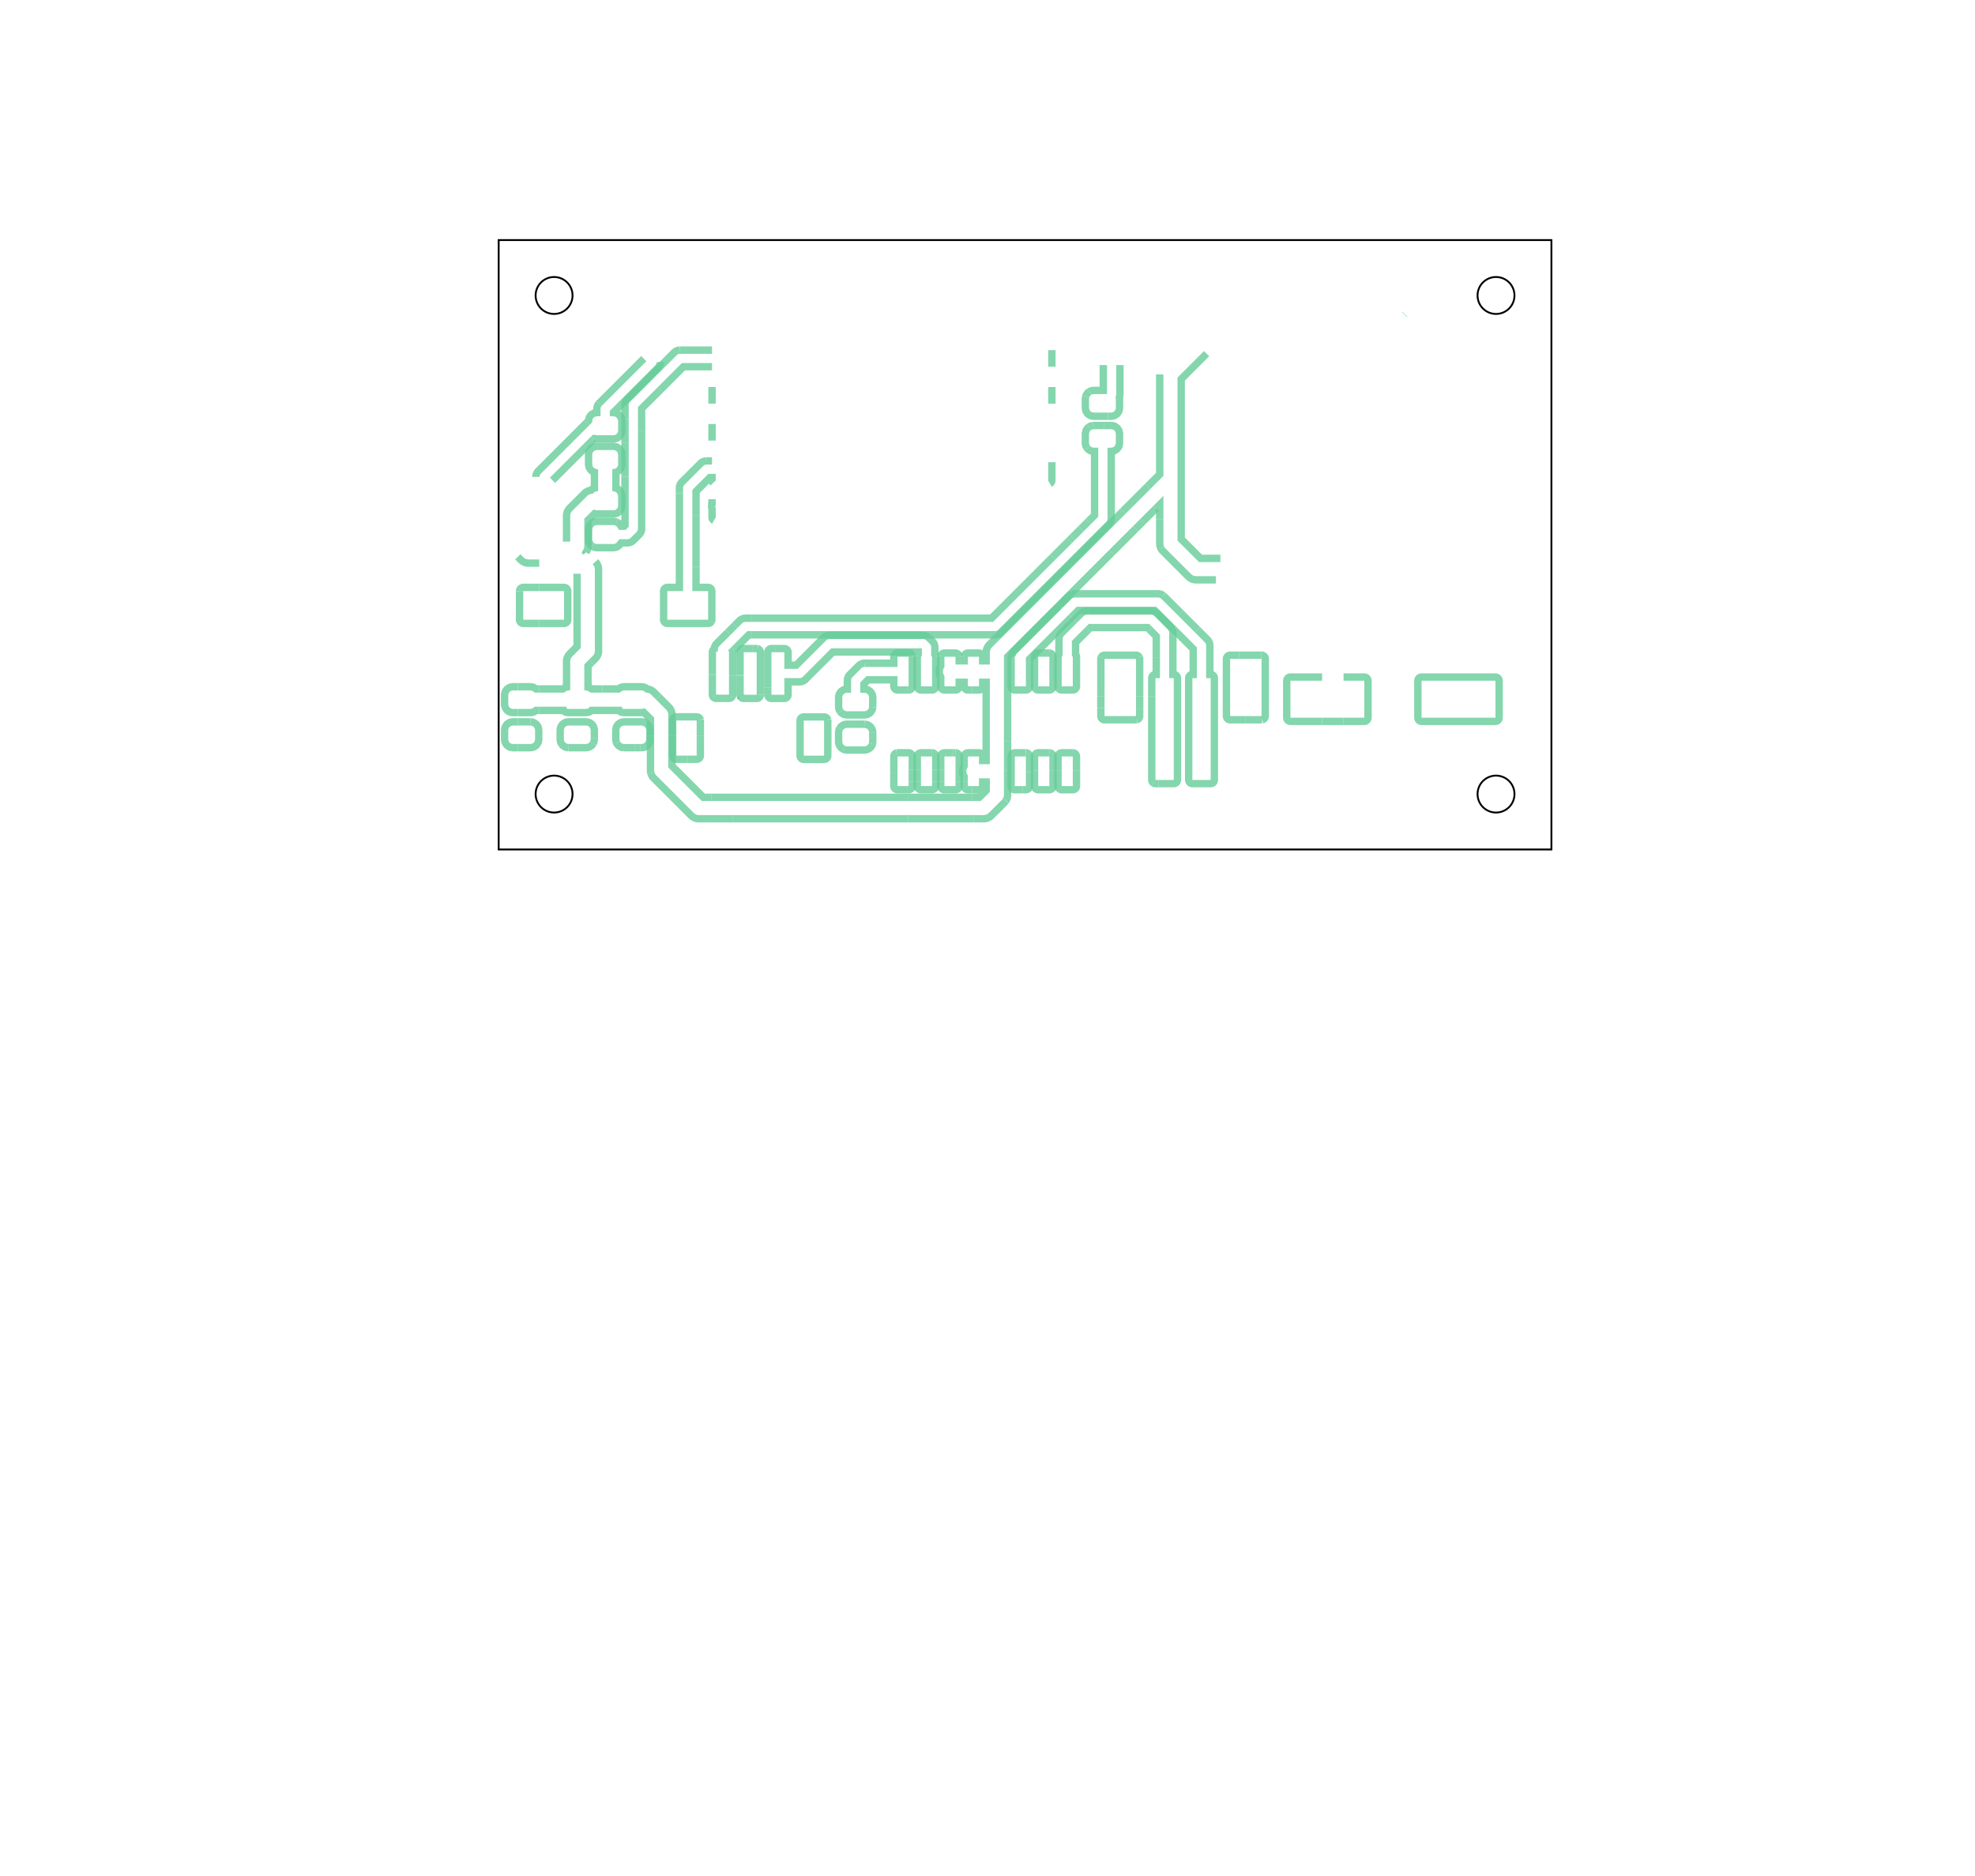 <svg xmlns="http://www.w3.org/2000/svg" viewBox="0 0 106.934 101.566" width="106.934mm" height="101.566mm">
                    <g><polyline fill="none" stroke="#66cc99" stroke-width="0.4" points="28.034,30.154 28.204,30.324 28.211,30.33 28.239,30.356 28.254,30.368 28.284,30.39 28.3,30.401 28.332,30.42 28.35,30.43 28.384,30.446 28.402,30.453 28.437,30.466 28.456,30.471 28.492,30.481 28.511,30.484 28.548,30.49 28.568,30.492 28.605,30.494 28.615,30.494 29.196,30.494" opacity="0.8" /><polyline fill="none" stroke="#66cc99" stroke-width="0.4" points="31.245,31.068 31.245,35.006 30.844,35.408 30.837,35.415 30.812,35.442 30.799,35.458 30.777,35.488 30.766,35.504 30.747,35.536 30.738,35.553 30.722,35.587 30.714,35.605 30.702,35.64 30.696,35.659 30.687,35.696 30.683,35.715 30.678,35.752 30.676,35.771 30.674,35.809 30.674,35.818 30.674,37.206 30.645,37.211 30.626,37.216 30.607,37.223 30.59,37.231 30.573,37.241 30.492,37.295 30.476,37.307 30.476,37.307 29.196,37.307" opacity="0.8" /><polyline fill="none" stroke="#66cc99" stroke-width="0.4" points="29.196,37.307 29.024,37.307 29.023,37.307 29.007,37.295 28.926,37.241 28.91,37.231 28.892,37.223 28.873,37.216 28.854,37.211 28.759,37.192 28.739,37.189 28.72,37.188 28.034,37.188" opacity="0.8" /><polyline fill="none" stroke="#66cc99" stroke-width="0.4" points="28.034,37.188 27.77,37.188 27.75,37.189 27.731,37.192 27.635,37.211 27.616,37.216 27.597,37.223 27.58,37.231 27.563,37.241 27.482,37.295 27.466,37.307 27.451,37.32 27.438,37.335 27.427,37.351 27.372,37.432 27.362,37.449 27.354,37.466 27.347,37.485 27.342,37.504 27.323,37.599 27.321,37.619 27.32,37.638 27.32,38.138 27.321,38.158 27.323,38.177 27.342,38.273 27.347,38.292 27.354,38.311 27.362,38.328 27.372,38.345 27.427,38.426 27.438,38.442 27.451,38.457 27.466,38.47 27.482,38.482 27.563,38.536 27.58,38.546 27.597,38.554 27.616,38.561 27.635,38.566 27.731,38.585 27.75,38.587 27.77,38.588 28.034,38.588" opacity="0.8" /><polyline fill="none" stroke="#66cc99" stroke-width="0.4" points="28.034,38.588 28.72,38.588 28.739,38.587 28.759,38.585 28.854,38.566 28.873,38.561 28.892,38.554 28.91,38.546 28.926,38.536 29.007,38.482 29.023,38.47 29.024,38.469 29.196,38.469" opacity="0.8" /><polyline fill="none" stroke="#66cc99" stroke-width="0.4" points="29.196,38.469 30.476,38.469 30.476,38.47 30.492,38.482 30.573,38.536 30.59,38.546 30.607,38.554 30.626,38.561 30.645,38.566 30.741,38.585 30.76,38.587 30.78,38.588 31.73,38.588 31.749,38.587 31.769,38.585 31.864,38.566 31.883,38.561 31.902,38.554 31.92,38.546 31.936,38.536 32.017,38.482 32.033,38.47 32.034,38.469 33.486,38.469 33.486,38.47 33.502,38.482 33.583,38.536 33.6,38.546 33.617,38.554 33.636,38.561 33.655,38.566 33.751,38.585 33.77,38.587 33.79,38.588 34.74,38.588 34.759,38.587 34.779,38.585 34.85,38.57 35.22,38.94 35.22,39.855" opacity="0.8" /><polyline fill="none" stroke="#66cc99" stroke-width="0.4" points="35.22,39.855 35.22,41.718 35.22,41.728 35.222,41.766 35.224,41.785 35.229,41.822 35.233,41.841 35.239,41.865" opacity="0.8" /><polyline fill="none" stroke="#66cc99" stroke-width="0.4" points="35.239,41.865 35.242,41.878 35.248,41.896 35.26,41.932 35.268,41.95 35.284,41.983 35.293,42.001 35.312,42.033 35.323,42.049 35.345,42.079 35.358,42.094 35.383,42.122 35.39,42.129 37.427,44.167 37.434,44.173 37.462,44.199 37.477,44.211 37.507,44.233 37.524,44.244 37.556,44.263 37.573,44.273 37.607,44.289 37.625,44.296 37.66,44.309 37.679,44.314 37.715,44.324 37.734,44.327 37.771,44.333 37.791,44.335 37.828,44.337 37.838,44.337 38.414,44.337" opacity="0.8" /><polyline fill="none" stroke="#66cc99" stroke-width="0.4" points="38.414,44.337 39.686,44.337" opacity="0.8" /><polyline fill="none" stroke="#66cc99" stroke-width="0.4" points="39.686,44.337 49.168,44.337" opacity="0.8" /><polyline fill="none" stroke="#66cc99" stroke-width="0.4" points="49.168,44.337 52.614,44.337" opacity="0.8" /><polyline fill="none" stroke="#66cc99" stroke-width="0.4" points="52.614,44.337 52.707,44.337" opacity="0.8" /><polyline fill="none" stroke="#66cc99" stroke-width="0.4" points="52.707,44.337 53.264,44.337 53.274,44.337 53.311,44.335 53.33,44.333 53.367,44.327 53.387,44.324 53.423,44.314 53.442,44.309 53.477,44.296 53.495,44.289 53.529,44.273 53.546,44.263 53.578,44.244 53.595,44.233 53.625,44.211 53.64,44.199 53.668,44.173 53.675,44.167 54.386,43.455 54.393,43.448 54.418,43.421 54.43,43.405 54.45,43.378" opacity="0.8" /><polyline fill="none" stroke="#66cc99" stroke-width="0.4" points="54.45,43.378 54.452,43.375 54.463,43.359 54.48,43.331" opacity="0.8" /><polyline fill="none" stroke="#66cc99" stroke-width="0.4" points="54.48,43.331 54.483,43.327 54.492,43.31 54.508,43.276 54.515,43.258 54.528,43.223 54.534,43.204 54.543,43.168 54.547,43.148 54.552,43.111 54.554,43.092 54.556,43.054 54.556,43.045 54.556,41.764 54.556,41.738" opacity="0.8" /><polyline fill="none" stroke="#66cc99" stroke-width="0.4" points="54.556,41.738 54.556,40.154" opacity="0.8" /><polyline fill="none" stroke="#66cc99" stroke-width="0.4" points="54.556,40.154 54.556,38.881" opacity="0.8" /><polyline fill="none" stroke="#66cc99" stroke-width="0.4" points="54.556,38.881 54.556,36.364 54.556,35.566 57.358,32.764" opacity="0.8" /><polyline fill="none" stroke="#66cc99" stroke-width="0.4" points="57.358,32.764 57.994,32.127" opacity="0.8" /><polyline fill="none" stroke="#66cc99" stroke-width="0.4" points="57.994,32.127 60.19,29.931" opacity="0.8" /><polyline fill="none" stroke="#66cc99" stroke-width="0.4" points="60.19,29.931 61.484,28.638" opacity="0.8" /><polyline fill="none" stroke="#66cc99" stroke-width="0.4" points="61.484,28.638 61.884,28.238" opacity="0.8" /><polyline fill="none" stroke="#66cc99" stroke-width="0.4" points="61.884,28.238 62.597,27.525" opacity="0.8" /><polyline fill="none" stroke="#66cc99" stroke-width="0.4" points="62.597,27.525 62.792,27.33 62.792,28.133" opacity="0.8" /><polyline fill="none" stroke="#66cc99" stroke-width="0.4" points="62.792,28.133 62.792,29.43 62.792,29.44 62.794,29.477 62.796,29.497 62.801,29.534 62.805,29.553 62.814,29.589 62.82,29.608 62.833,29.643 62.84,29.662 62.856,29.695 62.862,29.706" opacity="0.8" /><polyline fill="none" stroke="#66cc99" stroke-width="0.4" points="62.862,29.706 62.865,29.713 62.885,29.745 62.896,29.761 62.918,29.791 62.93,29.806 62.955,29.834 62.962,29.841 64.35,31.229 64.357,31.235 64.384,31.26 64.4,31.273 64.43,31.295 64.446,31.306 64.478,31.325 64.495,31.335 64.529,31.351 64.547,31.358 64.583,31.371 64.601,31.376 64.638,31.385 64.657,31.389 64.694,31.395 64.713,31.397 64.751,31.399 64.76,31.399 65.836,31.399" opacity="0.8" /><polyline fill="none" stroke="#66cc99" stroke-width="0.4" points="71.584,36.663 69.869,36.663 69.849,36.664 69.83,36.667 69.811,36.672 69.792,36.678 69.774,36.687 69.757,36.697 69.742,36.708 69.727,36.722 69.714,36.736 69.702,36.752 69.692,36.769 69.684,36.787 69.677,36.805 69.672,36.824 69.67,36.843 69.669,36.863 69.669,38.863 69.67,38.883 69.672,38.902 69.677,38.921 69.684,38.94 69.692,38.957 69.702,38.974 69.714,38.99 69.727,39.004 69.742,39.018 69.757,39.029 69.774,39.039 69.792,39.048 69.811,39.054 69.83,39.059 69.849,39.062 69.869,39.063 71.584,39.063" opacity="0.8" /><polyline fill="none" stroke="#66cc99" stroke-width="0.4" points="71.584,39.063 72.746,39.063" opacity="0.8" /><polyline fill="none" stroke="#66cc99" stroke-width="0.4" points="72.746,39.063 73.869,39.063 73.888,39.062 73.908,39.059 73.927,39.054 73.945,39.048 73.963,39.039 73.98,39.029 73.995,39.018 74.01,39.004 74.023,38.99 74.035,38.974 74.045,38.957 74.053,38.94 74.06,38.921 74.065,38.902 74.068,38.883 74.069,38.863 74.069,36.863 74.068,36.843 74.065,36.824 74.06,36.805 74.053,36.787 74.045,36.769 74.035,36.752 74.023,36.736 74.01,36.722 73.995,36.708 73.98,36.697 73.963,36.687 73.945,36.678 73.927,36.672 73.908,36.667 73.888,36.664 73.869,36.663 72.746,36.663" opacity="0.8" /><polyline fill="none" stroke="#66cc99" stroke-width="0.4" points="66.077,30.237 65.001,30.237 63.954,29.19 63.954,25.927 63.954,25.417 63.954,20.527 65.33,19.151" opacity="0.8" /><polyline fill="none" stroke="#66cc99" stroke-width="0.4" points="76.062,17.021 76.045,17.038" opacity="0.8" /><polyline fill="none" stroke="#66cc99" stroke-width="0.4" points="62.792,20.276 62.792,20.286 62.792,25.417 62.792,25.686 62.147,26.332" opacity="0.8" /><polyline fill="none" stroke="#66cc99" stroke-width="0.4" points="62.147,26.332 60.797,27.682" opacity="0.8" /><polyline fill="none" stroke="#66cc99" stroke-width="0.4" points="60.797,27.682 59.715,28.763" opacity="0.8" /><polyline fill="none" stroke="#66cc99" stroke-width="0.4" points="59.715,28.763 58.427,30.051" opacity="0.8" /><polyline fill="none" stroke="#66cc99" stroke-width="0.4" points="58.427,30.051 57.905,30.573" opacity="0.8" /><polyline fill="none" stroke="#66cc99" stroke-width="0.4" points="57.905,30.573 57.005,31.473" opacity="0.8" /><polyline fill="none" stroke="#66cc99" stroke-width="0.4" points="57.005,31.473 53.564,34.914 53.557,34.921 53.532,34.949 53.52,34.964 53.498,34.994 53.487,35.01 53.467,35.043 53.458,35.06 53.442,35.094 53.435,35.112 53.422,35.147 53.416,35.166 53.407,35.202 53.403,35.221 53.398,35.258 53.396,35.278 53.394,35.315 53.394,35.325 53.394,35.783 53.205,35.783 53.205,35.564 53.204,35.545 53.201,35.525 53.196,35.506 53.19,35.488 53.181,35.47 53.171,35.453 53.16,35.438 53.146,35.423 53.132,35.41 53.116,35.398 53.099,35.388 53.082,35.38 53.063,35.373 53.044,35.368 53.025,35.365 53.005,35.364 52.405,35.364 52.385,35.365 52.366,35.368 52.347,35.373 52.328,35.38 52.311,35.388 52.294,35.398 52.278,35.41 52.264,35.423 52.25,35.438 52.239,35.453 52.229,35.47 52.22,35.488 52.214,35.506 52.209,35.525 52.207,35.536" opacity="0.8" /><polyline fill="none" stroke="#66cc99" stroke-width="0.4" points="52.207,35.536 52.206,35.545 52.205,35.564 52.205,35.783 51.935,35.783 51.935,35.564 51.934,35.545 51.933,35.536" opacity="0.8" /><polyline fill="none" stroke="#66cc99" stroke-width="0.4" points="51.933,35.536 51.931,35.525 51.926,35.506 51.92,35.488 51.911,35.47 51.901,35.453 51.89,35.438 51.876,35.423 51.862,35.41 51.846,35.398 51.829,35.388 51.812,35.38 51.793,35.373 51.774,35.368 51.755,35.365 51.735,35.364 51.135,35.364 51.115,35.365 51.096,35.368 51.077,35.373 51.058,35.38 51.041,35.388 51.024,35.398 51.008,35.41 50.994,35.423 50.98,35.438 50.969,35.453 50.959,35.47 50.95,35.488 50.944,35.506 50.939,35.525 50.937,35.536" opacity="0.8" /><polyline fill="none" stroke="#66cc99" stroke-width="0.4" points="50.937,35.536 50.936,35.545 50.935,35.564 50.935,36.069 50.927,36.082 50.918,36.099 50.902,36.133 50.895,36.151 50.882,36.186 50.876,36.205 50.867,36.242 50.863,36.261 50.858,36.298 50.856,36.317 50.854,36.355 50.854,36.374 50.856,36.412 50.858,36.431 50.863,36.468 50.867,36.487 50.876,36.524 50.882,36.542 50.895,36.578 50.902,36.596 50.918,36.63 50.927,36.647 50.935,36.659 50.935,37.164 50.936,37.184 50.939,37.203 50.944,37.223 50.95,37.241 50.959,37.259 50.969,37.276 50.98,37.291 50.994,37.306 51.008,37.319 51.024,37.331 51.041,37.341 51.058,37.349 51.077,37.356 51.096,37.361 51.115,37.363 51.135,37.364 51.735,37.364 51.755,37.363 51.774,37.361 51.793,37.356 51.812,37.349 51.829,37.341 51.846,37.331 51.862,37.319 51.876,37.306 51.89,37.291 51.901,37.276 51.911,37.259 51.92,37.241 51.926,37.223 51.931,37.203 51.934,37.184 51.935,37.164 51.935,36.945 52.205,36.945 52.205,37.164 52.206,37.184 52.209,37.203 52.214,37.223 52.22,37.241 52.229,37.259 52.239,37.276 52.25,37.291 52.264,37.306 52.278,37.319 52.294,37.331 52.311,37.341 52.328,37.349 52.347,37.356 52.366,37.361 52.385,37.363 52.405,37.364 52.64,37.364" opacity="0.8" /><polyline fill="none" stroke="#66cc99" stroke-width="0.4" points="52.64,37.364 53.005,37.364 53.025,37.363 53.044,37.361 53.063,37.356 53.082,37.349 53.099,37.341 53.116,37.331 53.132,37.319 53.146,37.306 53.16,37.291 53.171,37.276 53.181,37.259 53.19,37.241 53.196,37.223 53.201,37.203 53.204,37.184 53.205,37.164 53.205,36.945 53.394,36.945 53.394,41.183 53.205,41.183 53.205,40.964 53.204,40.945 53.201,40.925 53.196,40.906 53.19,40.888 53.181,40.87 53.171,40.853 53.16,40.838 53.146,40.823 53.132,40.81 53.116,40.798 53.099,40.788 53.082,40.78 53.063,40.773 53.044,40.768 53.025,40.765 53.005,40.764 52.405,40.764 52.385,40.765 52.366,40.768 52.347,40.773 52.328,40.78 52.311,40.788 52.294,40.798 52.278,40.81 52.264,40.823 52.25,40.838 52.239,40.853 52.229,40.87 52.22,40.888 52.214,40.906 52.209,40.925 52.206,40.945 52.205,40.964 52.205,41.469 52.197,41.482 52.188,41.499 52.172,41.533 52.165,41.551 52.152,41.586 52.146,41.605 52.137,41.642 52.133,41.661 52.128,41.698 52.126,41.717 52.124,41.755 52.124,41.774 52.126,41.812 52.128,41.831 52.133,41.868 52.137,41.887 52.146,41.924 52.152,41.942 52.165,41.978 52.172,41.996 52.188,42.03 52.197,42.047 52.205,42.059 52.205,42.336" opacity="0.8" /><polyline fill="none" stroke="#66cc99" stroke-width="0.4" points="52.205,42.336 52.205,42.564 52.206,42.584 52.209,42.603 52.214,42.623 52.22,42.641 52.229,42.659 52.239,42.676 52.25,42.691 52.264,42.706 52.278,42.719 52.294,42.731 52.311,42.741 52.328,42.749 52.347,42.756 52.366,42.761 52.385,42.763 52.405,42.764 52.64,42.764" opacity="0.8" /><polyline fill="none" stroke="#66cc99" stroke-width="0.4" points="52.64,42.764 53.005,42.764 53.025,42.763 53.044,42.761 53.063,42.756 53.082,42.749 53.099,42.741 53.116,42.731 53.132,42.719 53.146,42.706 53.16,42.691 53.171,42.676 53.181,42.659 53.19,42.641 53.196,42.623 53.201,42.603 53.204,42.584 53.205,42.564 53.205,42.345 53.394,42.345 53.394,42.804 53.023,43.175 52.64,43.175" opacity="0.8" /><polyline fill="none" stroke="#66cc99" stroke-width="0.4" points="52.64,43.175 49.142,43.175" opacity="0.8" /><polyline fill="none" stroke="#66cc99" stroke-width="0.4" points="49.142,43.175 38.524,43.175" opacity="0.8" /><polyline fill="none" stroke="#66cc99" stroke-width="0.4" points="38.524,43.175 38.079,43.175 36.382,41.478 36.382,39.855" opacity="0.8" /><polyline fill="none" stroke="#66cc99" stroke-width="0.4" points="36.382,39.855 36.382,38.699 36.381,38.69 36.38,38.652 36.378,38.633 36.372,38.596 36.368,38.577 36.359,38.54 36.354,38.521 36.341,38.486 36.333,38.468 36.317,38.434 36.308,38.417 36.289,38.385 36.278,38.369 36.256,38.339 36.243,38.323 36.218,38.296 36.211,38.289 35.67,37.747" opacity="0.8" /><polyline fill="none" stroke="#66cc99" stroke-width="0.4" points="35.67,37.747 35.4,37.478 35.393,37.471 35.366,37.446 35.35,37.433 35.32,37.411 35.304,37.4 35.272,37.381 35.255,37.372 35.221,37.356 35.203,37.348 35.168,37.336 35.149,37.33 35.113,37.321 35.093,37.317 35.056,37.311 35.047,37.311 35.043,37.307 35.027,37.295 34.946,37.241 34.93,37.231 34.912,37.223 34.893,37.216 34.874,37.211 34.779,37.192 34.759,37.189 34.74,37.188 33.79,37.188 33.77,37.189 33.751,37.192 33.655,37.211 33.636,37.216 33.617,37.223 33.6,37.231 33.583,37.241 33.502,37.295 33.486,37.307 33.486,37.307 32.613,37.307" opacity="0.8" /><polyline fill="none" stroke="#66cc99" stroke-width="0.4" points="32.613,37.307 32.034,37.307 32.033,37.307 32.017,37.295 31.936,37.241 31.92,37.231 31.902,37.223 31.883,37.216 31.864,37.211 31.836,37.206 31.836,36.059 32.033,35.862" opacity="0.8" /><polyline fill="none" stroke="#66cc99" stroke-width="0.4" points="32.033,35.862 32.237,35.658 32.244,35.651 32.269,35.623 32.281,35.608 32.304,35.578 32.315,35.561 32.334,35.529 32.343,35.512 32.359,35.478 32.367,35.46 32.379,35.425 32.385,35.406 32.394,35.37 32.398,35.351 32.403,35.314 32.405,35.294 32.407,35.257 32.407,35.247 32.407,30.827 32.407,30.817 32.405,30.78 32.403,30.761 32.398,30.724 32.394,30.704 32.385,30.668 32.379,30.649 32.367,30.614 32.359,30.596 32.343,30.562 32.334,30.545 32.315,30.513 32.304,30.496 32.281,30.466 32.269,30.451 32.244,30.424 32.237,30.416" opacity="0.8" /><polyline fill="none" stroke="#66cc99" stroke-width="0.4" points="31.733,29.913 31.728,29.907 31.732,29.9 31.743,29.884 31.763,29.852 31.772,29.835 31.788,29.801 31.795,29.783 31.808,29.748 31.814,29.729 31.823,29.693 31.827,29.673 31.832,29.636 31.834,29.617 31.836,29.579 31.836,29.57 31.836,28.172 32.195,27.813 32.277,27.829 32.296,27.832 32.316,27.833 33.216,27.833 33.236,27.832 33.255,27.829 33.351,27.81 33.37,27.806 33.388,27.799 33.406,27.791 33.423,27.781 33.504,27.726 33.52,27.715 33.534,27.701 33.547,27.687 33.559,27.671 33.613,27.59 33.623,27.573 33.632,27.555 33.638,27.537 33.643,27.518 33.662,27.422 33.665,27.403 33.666,27.383 33.666,26.858 33.665,26.839 33.662,26.819 33.643,26.724 33.638,26.705 33.632,26.686 33.623,26.668 33.613,26.651 33.559,26.57 33.547,26.555 33.534,26.54 33.52,26.527 33.504,26.515 33.423,26.461 33.406,26.451 33.388,26.443 33.37,26.436 33.351,26.431 33.347,26.43 33.347,25.572 33.351,25.571 33.37,25.567 33.388,25.56 33.406,25.552 33.423,25.542 33.504,25.487 33.52,25.476 33.534,25.462 33.547,25.448 33.559,25.432 33.613,25.351 33.623,25.334 33.632,25.316 33.638,25.298 33.643,25.279 33.662,25.183 33.665,25.164 33.666,25.144 33.666,24.619 33.665,24.6 33.662,24.58 33.643,24.485 33.638,24.466 33.632,24.449" opacity="0.8" /><polyline fill="none" stroke="#66cc99" stroke-width="0.4" points="33.632,24.449 33.632,24.447 33.623,24.429 33.613,24.412 33.559,24.331 33.547,24.316 33.534,24.301 33.52,24.288 33.504,24.276 33.423,24.222 33.406,24.212 33.388,24.204 33.37,24.197 33.351,24.192 33.255,24.173 33.236,24.17 33.216,24.169 32.316,24.169 32.296,24.17 32.277,24.173 32.181,24.192 32.162,24.197 32.144,24.204 32.126,24.212 32.109,24.222 32.028,24.276 32.012,24.288 31.998,24.301 31.985,24.316 31.973,24.331 31.919,24.412 31.909,24.429 31.9,24.447 31.894,24.466 31.889,24.485 31.87,24.58 31.867,24.6 31.866,24.619 31.866,25.144 31.867,25.164 31.87,25.183 31.889,25.279 31.894,25.298 31.9,25.316 31.909,25.334 31.919,25.351 31.973,25.432 31.985,25.448 31.998,25.462 32.012,25.476 32.028,25.487 32.109,25.542 32.126,25.552 32.144,25.56 32.162,25.567 32.181,25.571 32.185,25.572 32.185,26.43 32.181,26.431 32.162,26.436 32.144,26.443 32.126,26.451 32.109,26.461 32.028,26.515 32.012,26.527 31.998,26.54 31.994,26.545 31.962,26.549 31.943,26.553 31.907,26.562 31.888,26.568 31.853,26.58 31.835,26.588 31.801,26.604 31.784,26.613 31.752,26.632 31.735,26.643 31.705,26.666 31.69,26.678 31.662,26.703 31.655,26.71 30.844,27.521 30.837,27.528 30.812,27.556 30.8,27.571 30.778,27.601 30.767,27.617 30.747,27.649 30.738,27.667 30.722,27.7 30.715,27.719 30.702,27.754 30.696,27.773 30.687,27.809 30.683,27.828 30.678,27.865 30.676,27.885 30.674,27.922 30.674,27.932 30.674,29.329" opacity="0.8" /><polyline fill="none" stroke="#66cc99" stroke-width="0.4" points="59.736,19.768 59.736,20.446" opacity="0.8" /><polyline fill="none" stroke="#66cc99" stroke-width="0.4" points="59.736,20.446 59.736,21.141 59.215,21.141 59.195,21.142 59.176,21.144 59.08,21.164 59.061,21.168 59.043,21.175 59.025,21.183 59.008,21.193 58.982,21.211" opacity="0.8" /><polyline fill="none" stroke="#66cc99" stroke-width="0.4" points="58.982,21.211 58.927,21.248 58.911,21.259 58.897,21.272 58.884,21.287 58.872,21.303 58.818,21.384 58.808,21.401 58.799,21.418 58.793,21.437 58.788,21.456 58.785,21.47" opacity="0.8" /><polyline fill="none" stroke="#66cc99" stroke-width="0.4" points="58.785,21.47 58.769,21.552 58.766,21.571 58.765,21.591 58.765,22.091 58.766,22.11 58.769,22.13 58.788,22.225 58.793,22.244 58.799,22.263 58.808,22.281 58.818,22.297 58.872,22.379 58.884,22.394 58.897,22.409 58.911,22.422 58.927,22.434 59.008,22.488 59.025,22.498 59.043,22.506 59.061,22.513 59.08,22.518 59.176,22.537 59.195,22.54 59.215,22.541 59.99,22.541" opacity="0.8" /><polyline fill="none" stroke="#66cc99" stroke-width="0.4" points="59.99,22.541 60.165,22.541 60.185,22.54 60.204,22.537 60.3,22.518 60.319,22.513 60.337,22.506 60.355,22.498 60.372,22.488 60.453,22.434 60.469,22.422 60.483,22.409 60.496,22.394 60.508,22.379 60.562,22.297 60.572,22.281 60.581,22.263 60.587,22.244 60.592,22.225 60.611,22.13 60.614,22.11 60.615,22.091 60.615,21.591 60.614,21.571 60.611,21.552 60.603,21.512 60.605,21.508 60.614,21.485 60.619,21.466 60.625,21.442 60.629,21.423 60.633,21.399 60.635,21.379 60.636,21.354 60.636,21.346" opacity="0.8" /><polyline fill="none" stroke="#66cc99" stroke-width="0.4" points="60.636,21.346 60.636,21.345 60.636,20.446" opacity="0.8" /><polyline fill="none" stroke="#66cc99" stroke-width="0.4" points="60.636,20.446 60.636,19.768" opacity="0.8" /><polyline fill="none" stroke="#66cc99" stroke-width="0.4" points="36.808,18.959 36.784,18.961 36.764,18.963 36.74,18.966 36.721,18.97 36.697,18.976 36.678,18.982 36.655,18.99 36.637,18.997 36.615,19.008 36.597,19.017 36.576,19.03 36.56,19.041 36.54,19.055 36.525,19.068 36.507,19.084 36.5,19.091 35.756,19.835" opacity="0.8" /><polyline fill="none" stroke="#66cc99" stroke-width="0.4" points="35.756,19.835 34.856,20.735" opacity="0.8" /><polyline fill="none" stroke="#66cc99" stroke-width="0.4" points="34.856,20.735 33.972,21.619 33.965,21.626 33.949,21.644 33.936,21.66 33.921,21.679 33.911,21.696 33.898,21.717 33.889,21.734 33.878,21.756 33.871,21.774 33.862,21.797 33.857,21.816 33.851,21.84 33.847,21.859 33.843,21.883 33.841,21.903 33.84,21.927 33.84,21.937 33.84,22.684" opacity="0.8" /><polyline fill="none" stroke="#66cc99" stroke-width="0.4" points="33.84,22.684 33.84,23.989" opacity="0.8" /><polyline fill="none" stroke="#66cc99" stroke-width="0.4" points="33.84,23.989 33.84,24.509" opacity="0.8" /><polyline fill="none" stroke="#66cc99" stroke-width="0.4" points="33.84,24.509 33.84,25.814" opacity="0.8" /><polyline fill="none" stroke="#66cc99" stroke-width="0.4" points="33.84,25.814 33.84,28.443 33.788,28.496 33.625,28.496 33.623,28.493 33.613,28.476 33.559,28.395 33.547,28.38 33.534,28.365 33.52,28.352 33.504,28.34 33.423,28.286 33.406,28.276 33.388,28.268 33.381,28.265" opacity="0.8" /><polyline fill="none" stroke="#66cc99" stroke-width="0.4" points="33.381,28.265 33.37,28.261 33.351,28.256 33.255,28.237 33.236,28.234 33.216,28.233 32.316,28.233 32.296,28.234 32.277,28.237 32.181,28.256 32.162,28.261 32.144,28.268 32.126,28.276 32.109,28.286 32.028,28.34 32.012,28.352 31.998,28.365 31.985,28.38 31.973,28.395 31.919,28.476 31.909,28.493 31.9,28.511 31.894,28.53 31.889,28.549 31.87,28.644 31.867,28.664 31.866,28.683 31.866,29.208 31.867,29.228 31.87,29.247 31.889,29.343 31.894,29.362 31.9,29.38 31.909,29.398 31.919,29.415 31.973,29.496 31.985,29.512 31.998,29.526 32.012,29.54 32.028,29.551 32.068,29.578" opacity="0.8" /><polyline fill="none" stroke="#66cc99" stroke-width="0.4" points="32.068,29.578 32.109,29.606 32.126,29.616 32.144,29.624 32.162,29.631 32.181,29.635 32.277,29.654 32.296,29.657 32.316,29.658 33.216,29.658 33.236,29.657 33.255,29.654 33.351,29.635 33.37,29.631 33.388,29.624 33.406,29.616 33.423,29.606 33.504,29.551 33.52,29.54 33.534,29.526 33.547,29.512 33.559,29.496 33.613,29.415 33.623,29.398 33.625,29.396 33.974,29.396 33.984,29.396 34.008,29.394 34.028,29.392 34.052,29.389 34.071,29.385 34.095,29.379 34.114,29.373 34.137,29.365 34.155,29.358 34.177,29.347 34.195,29.338 34.216,29.325 34.232,29.314 34.252,29.3 34.267,29.287 34.285,29.271 34.292,29.264 34.608,28.948 34.615,28.941 34.631,28.923 34.644,28.907 34.659,28.888 34.669,28.871 34.682,28.85 34.691,28.833 34.702,28.811 34.709,28.793 34.718,28.77 34.723,28.751 34.729,28.727 34.733,28.708 34.737,28.684 34.739,28.664 34.74,28.64 34.74,28.63 34.74,23.317" opacity="0.8" /><polyline fill="none" stroke="#66cc99" stroke-width="0.4" points="34.74,23.317 34.74,22.124 35.756,21.108" opacity="0.8" /><polyline fill="none" stroke="#66cc99" stroke-width="0.4" points="35.756,21.108 37.004,19.859 38.552,19.859" opacity="0.8" /><polyline fill="none" stroke="#66cc99" stroke-width="0.4" points="38.552,18.959 36.818,18.959 36.808,18.959" opacity="0.8" /><polyline fill="none" stroke="#66cc99" stroke-width="0.4" points="59.176,23.044 59.08,23.064 59.061,23.068 59.043,23.075 59.025,23.083 59.008,23.093 58.968,23.12" opacity="0.8" /><polyline fill="none" stroke="#66cc99" stroke-width="0.4" points="58.968,23.12 58.927,23.148 58.911,23.159 58.897,23.172 58.884,23.187 58.872,23.203 58.818,23.284 58.808,23.301 58.799,23.318 58.793,23.337 58.788,23.356 58.769,23.452 58.766,23.471 58.765,23.491 58.765,23.991 58.766,24.01 58.769,24.03 58.788,24.125 58.793,24.144 58.799,24.163 58.808,24.181 58.818,24.197 58.866,24.27" opacity="0.8" /><polyline fill="none" stroke="#66cc99" stroke-width="0.4" points="58.866,24.27 58.872,24.279 58.884,24.294 58.897,24.309 58.911,24.322 58.927,24.334 59.008,24.388 59.025,24.398 59.043,24.406 59.061,24.413 59.08,24.418 59.176,24.437 59.195,24.44 59.215,24.441 59.265,24.441 59.265,27.898 58.925,28.238" opacity="0.8" /><polyline fill="none" stroke="#66cc99" stroke-width="0.4" points="58.925,28.238 58.525,28.638" opacity="0.8" /><polyline fill="none" stroke="#66cc99" stroke-width="0.4" points="58.525,28.638 58.053,29.11" opacity="0.8" /><polyline fill="none" stroke="#66cc99" stroke-width="0.4" points="58.053,29.11 57.905,29.258" opacity="0.8" /><polyline fill="none" stroke="#66cc99" stroke-width="0.4" points="57.905,29.258 57.005,30.158" opacity="0.8" /><polyline fill="none" stroke="#66cc99" stroke-width="0.4" points="57.005,30.158 53.687,33.476 40.684,33.476" opacity="0.8" /><polyline fill="none" stroke="#66cc99" stroke-width="0.4" points="40.684,33.476 40.361,33.476 40.351,33.476 40.326,33.477 40.307,33.479 40.282,33.483 40.263,33.487 40.239,33.493 40.221,33.499 40.198,33.507 40.179,33.514 40.157,33.525 40.14,33.534 40.119,33.547 40.103,33.558 40.083,33.572 40.068,33.585 40.05,33.601 40.042,33.608 39.784,33.867" opacity="0.8" /><polyline fill="none" stroke="#66cc99" stroke-width="0.4" points="39.784,33.867 39.414,34.237" opacity="0.8" /><polyline fill="none" stroke="#66cc99" stroke-width="0.4" points="39.414,34.237 38.802,34.848 38.795,34.855 38.779,34.873 38.767,34.889 38.752,34.908 38.741,34.925 38.728,34.946 38.719,34.963 38.709,34.985 38.701,35.003 38.693,35.026 38.687,35.045 38.681,35.069 38.677,35.088 38.674,35.112 38.672,35.132 38.671,35.143 38.659,35.15 38.644,35.162 38.629,35.175 38.616,35.189 38.604,35.205 38.594,35.222 38.586,35.24 38.579,35.258 38.574,35.277 38.571,35.297 38.57,35.316 38.57,36.494" opacity="0.8" /><polyline fill="none" stroke="#66cc99" stroke-width="0.4" points="38.57,36.494 38.57,36.541" opacity="0.8" /><polyline fill="none" stroke="#66cc99" stroke-width="0.4" points="38.57,36.541 38.57,37.616 38.571,37.636 38.574,37.655 38.579,37.674 38.586,37.693 38.594,37.71 38.604,37.727 38.616,37.743 38.62,37.747" opacity="0.8" /><polyline fill="none" stroke="#66cc99" stroke-width="0.4" points="38.62,37.747 38.629,37.758 38.644,37.771 38.659,37.782 38.676,37.793 38.694,37.801 38.712,37.808 38.731,37.812 38.751,37.815 38.77,37.816 39.47,37.816 39.49,37.815 39.509,37.812 39.528,37.808 39.547,37.801 39.565,37.793 39.582,37.782 39.597,37.771 39.612,37.758 39.621,37.747" opacity="0.8" /><polyline fill="none" stroke="#66cc99" stroke-width="0.4" points="39.621,37.747 39.625,37.743 39.637,37.727 39.647,37.71 39.655,37.693 39.662,37.674 39.667,37.655 39.669,37.636 39.67,37.616 39.67,36.585" opacity="0.8" /><polyline fill="none" stroke="#66cc99" stroke-width="0.4" points="39.67,36.585 39.67,35.316 39.669,35.297 39.667,35.277 39.662,35.261 39.739,35.184" opacity="0.8" /><polyline fill="none" stroke="#66cc99" stroke-width="0.4" points="39.739,35.184 40.547,34.376 40.684,34.376" opacity="0.8" /><polyline fill="none" stroke="#66cc99" stroke-width="0.4" points="40.684,34.376 53.873,34.376 53.883,34.376 53.908,34.375 53.927,34.373 53.952,34.369 53.971,34.365 53.995,34.359 54.013,34.354 54.036,34.345 54.055,34.338 54.077,34.327 54.094,34.318 54.115,34.305 54.131,34.295 54.151,34.28 54.166,34.267 54.184,34.251 54.192,34.244 57.005,31.431" opacity="0.8" /><polyline fill="none" stroke="#66cc99" stroke-width="0.4" points="57.005,31.431 57.905,30.531" opacity="0.8" /><polyline fill="none" stroke="#66cc99" stroke-width="0.4" points="57.905,30.531 58.391,30.044" opacity="0.8" /><polyline fill="none" stroke="#66cc99" stroke-width="0.4" points="58.391,30.044 59.691,28.745" opacity="0.8" /><polyline fill="none" stroke="#66cc99" stroke-width="0.4" points="59.691,28.745 60.034,28.402 60.04,28.395 60.057,28.377 60.069,28.362 60.084,28.342 60.095,28.326 60.107,28.305 60.117,28.287 60.127,28.265 60.135,28.247 60.143,28.224 60.149,28.205 60.155,28.181 60.158,28.162 60.162,28.138 60.164,28.118 60.165,28.094 60.165,28.084 60.165,24.441 60.185,24.44 60.204,24.437 60.3,24.418 60.319,24.413 60.337,24.406 60.355,24.398 60.372,24.388 60.453,24.334 60.469,24.322 60.483,24.309 60.496,24.294 60.508,24.279 60.562,24.197 60.572,24.181 60.581,24.163 60.587,24.144 60.592,24.125 60.611,24.03 60.614,24.01 60.615,23.991 60.615,23.491 60.614,23.471 60.611,23.452 60.592,23.356 60.587,23.337 60.581,23.318 60.572,23.301 60.562,23.284 60.508,23.203 60.496,23.187 60.483,23.172 60.469,23.159 60.453,23.148 60.372,23.093 60.355,23.083 60.337,23.075 60.319,23.068 60.3,23.064 60.204,23.044 60.185,23.042 60.165,23.041 59.787,23.041" opacity="0.8" /><polyline fill="none" stroke="#66cc99" stroke-width="0.4" points="59.787,23.041 59.215,23.041 59.195,23.042 59.176,23.044" opacity="0.8" /><polyline fill="none" stroke="#66cc99" stroke-width="0.4" points="32.425,21.853 32.412,21.868 32.397,21.888 32.387,21.904 32.374,21.925 32.365,21.943 32.354,21.965 32.347,21.983 32.338,22.006 32.333,22.025 32.327,22.049 32.323,22.068 32.319,22.092 32.317,22.112 32.316,22.136 32.316,22.146 32.316,22.318 32.316,22.344 32.296,22.345 32.277,22.348 32.181,22.367 32.162,22.372 32.144,22.379 32.126,22.387 32.109,22.397 32.028,22.451 32.012,22.463 31.998,22.476 31.985,22.491 31.973,22.506 31.919,22.587 31.909,22.604 31.9,22.622 31.894,22.641 31.889,22.66 31.87,22.755 31.867,22.775 31.866,22.784 31.765,22.886" opacity="0.8" /><polyline fill="none" stroke="#66cc99" stroke-width="0.4" points="31.765,22.886 29.146,25.505 29.139,25.512 29.123,25.53 29.11,25.546 29.095,25.565 29.085,25.582 29.072,25.603 29.063,25.62 29.052,25.642 29.045,25.66 29.036,25.683 29.031,25.702 29.025,25.726 29.021,25.745 29.017,25.769 29.015,25.789 29.014,25.813 29.014,25.823" opacity="0.8" /><polyline fill="none" stroke="#66cc99" stroke-width="0.4" points="29.914,26.01 32.137,23.786" opacity="0.8" /><polyline fill="none" stroke="#66cc99" stroke-width="0.4" points="32.137,23.786 32.178,23.746 32.181,23.746 32.277,23.765 32.296,23.768 32.316,23.769 33.216,23.769 33.236,23.768 33.255,23.765 33.351,23.746 33.37,23.742 33.388,23.735 33.406,23.727 33.423,23.717 33.504,23.662 33.52,23.651 33.534,23.637 33.547,23.623 33.559,23.607 33.613,23.526 33.623,23.509 33.632,23.491 33.638,23.473 33.643,23.454 33.662,23.358 33.665,23.339 33.666,23.319 33.666,22.794 33.665,22.775 33.662,22.755 33.643,22.66 33.638,22.641 33.632,22.624" opacity="0.8" /><polyline fill="none" stroke="#66cc99" stroke-width="0.4" points="33.632,22.624 33.632,22.622 33.623,22.604 33.613,22.587 33.559,22.506 33.547,22.491 33.534,22.476 33.52,22.463 33.504,22.451 33.423,22.397 33.406,22.387 33.388,22.379 33.37,22.372 33.351,22.367 33.255,22.348 33.236,22.345 33.216,22.344 33.216,22.332 34.856,20.692" opacity="0.8" /><polyline fill="none" stroke="#66cc99" stroke-width="0.4" points="34.856,20.692 35.624,19.924 35.631,19.917 35.647,19.899 35.66,19.884 35.675,19.864 35.685,19.848 35.698,19.827 35.707,19.809 35.718,19.787 35.725,19.769 35.734,19.746 35.739,19.727 35.745,19.703 35.749,19.684 35.753,19.66 35.755,19.64 35.756,19.616 35.756,19.606" opacity="0.8" /><polyline fill="none" stroke="#66cc99" stroke-width="0.4" points="34.856,19.42 32.448,21.828 32.441,21.835 32.425,21.853" opacity="0.8" /><polyline fill="none" stroke="#66cc99" stroke-width="0.4" points="46.802,35.915 46.778,35.916 46.758,35.918 46.734,35.921 46.715,35.925 46.691,35.931 46.672,35.937 46.649,35.945 46.631,35.953 46.609,35.963 46.592,35.972 46.57,35.985 46.554,35.996 46.534,36.011 46.519,36.023 46.501,36.039 46.494,36.046 46.011,36.529 46.005,36.536 45.988,36.554 45.976,36.569 45.961,36.589 45.95,36.605 45.938,36.626 45.928,36.644 45.918,36.666 45.91,36.684 45.902,36.707 45.896,36.726 45.89,36.75 45.887,36.769 45.883,36.793 45.881,36.813 45.88,36.837 45.88,36.847 45.88,37.315 45.855,37.315 45.835,37.316 45.816,37.319 45.72,37.338 45.701,37.343 45.682,37.35 45.665,37.358 45.648,37.368 45.567,37.422 45.551,37.434 45.536,37.447 45.523,37.462 45.512,37.478 45.457,37.559 45.447,37.576 45.439,37.593 45.432,37.612 45.427,37.631 45.408,37.726 45.406,37.746 45.405,37.765 45.405,38.265 45.406,38.285 45.408,38.304 45.427,38.4 45.432,38.419 45.439,38.438 45.447,38.455 45.457,38.472 45.501,38.537" opacity="0.8" /><polyline fill="none" stroke="#66cc99" stroke-width="0.4" points="45.501,38.537 45.512,38.553 45.523,38.569 45.536,38.584 45.551,38.597 45.567,38.609 45.648,38.663 45.665,38.673 45.682,38.681 45.701,38.688 45.72,38.693 45.816,38.712 45.835,38.714 45.855,38.715 46.805,38.715 46.824,38.714 46.844,38.712 46.939,38.693 46.958,38.688 46.977,38.681 46.995,38.673 47.011,38.663 47.092,38.609 47.108,38.597 47.123,38.584 47.136,38.569 47.148,38.553 47.202,38.472 47.212,38.455 47.22,38.438 47.227,38.419 47.232,38.4 47.251,38.304 47.253,38.292" opacity="0.8" /><polyline fill="none" stroke="#66cc99" stroke-width="0.4" points="47.253,38.292 47.254,38.285 47.255,38.265 47.255,37.765 47.254,37.746 47.251,37.726 47.232,37.631 47.227,37.612 47.22,37.593 47.212,37.576 47.202,37.559 47.148,37.478 47.136,37.462 47.123,37.447 47.108,37.434 47.092,37.422 47.011,37.368 46.995,37.358 46.977,37.35 46.958,37.343 46.939,37.338 46.844,37.319 46.824,37.316 46.805,37.315 46.78,37.315 46.78,37.033 46.999,36.814 48.395,36.814 48.395,37.164 48.396,37.184 48.399,37.203 48.404,37.223 48.41,37.241 48.419,37.259 48.429,37.276 48.44,37.291 48.454,37.306 48.468,37.319 48.484,37.331 48.501,37.341 48.518,37.349 48.537,37.356 48.556,37.361 48.575,37.363 48.595,37.364 49.142,37.364" opacity="0.8" /><polyline fill="none" stroke="#66cc99" stroke-width="0.4" points="49.142,37.364 49.195,37.364 49.215,37.363 49.234,37.361 49.253,37.356 49.272,37.349 49.289,37.341 49.306,37.331 49.322,37.319 49.336,37.306 49.35,37.291 49.361,37.276 49.371,37.259 49.38,37.241 49.386,37.223 49.391,37.203 49.394,37.184 49.395,37.164 49.395,35.564 49.394,35.545 49.393,35.536" opacity="0.8" /><polyline fill="none" stroke="#66cc99" stroke-width="0.4" points="49.393,35.536 49.391,35.525 49.386,35.506 49.38,35.488 49.371,35.47 49.361,35.453 49.35,35.438 49.336,35.423 49.322,35.41 49.306,35.398 49.289,35.388 49.272,35.38 49.253,35.373 49.234,35.368 49.215,35.365 49.195,35.364 48.595,35.364 48.575,35.365 48.556,35.368 48.537,35.373 48.518,35.38 48.501,35.388 48.484,35.398 48.468,35.41 48.454,35.423 48.44,35.438 48.429,35.453 48.419,35.47 48.41,35.488 48.404,35.506 48.399,35.525 48.396,35.545 48.395,35.564 48.395,35.914 46.812,35.914 46.802,35.915" opacity="0.8" /><polyline fill="none" stroke="#66cc99" stroke-width="0.4" points="62.6,33.181 62.58,33.167 62.564,33.156 62.542,33.143 62.525,33.134 62.503,33.123 62.485,33.116 62.462,33.108 62.443,33.102 62.419,33.096 62.4,33.092 62.376,33.089 62.356,33.087 62.332,33.085 62.322,33.085 58.952,33.085" opacity="0.8" /><polyline fill="none" stroke="#66cc99" stroke-width="0.4" points="58.952,33.085 58.852,33.085 58.842,33.085 58.817,33.087 58.798,33.089 58.774,33.092 58.754,33.096 58.731,33.102 58.712,33.108 58.689,33.116 58.671,33.123 58.648,33.134 58.631,33.143 58.61,33.156 58.594,33.167 58.574,33.181 58.559,33.194 58.541,33.21 58.534,33.217 58.172,33.578" opacity="0.8" /><polyline fill="none" stroke="#66cc99" stroke-width="0.4" points="58.172,33.578 57.467,34.284 57.46,34.291 57.444,34.309 57.431,34.324 57.416,34.344 57.406,34.36 57.393,34.381 57.384,34.399 57.373,34.421 57.366,34.439 57.357,34.462 57.352,34.481 57.346,34.505 57.342,34.524 57.338,34.548 57.336,34.568 57.335,34.592 57.335,34.602 57.335,35.432 57.33,35.438 57.319,35.453 57.309,35.47 57.3,35.488 57.294,35.506 57.289,35.525 57.286,35.545 57.285,35.564 57.285,37.164 57.286,37.184 57.289,37.203 57.294,37.223 57.3,37.241 57.309,37.259 57.319,37.276 57.33,37.291 57.344,37.306 57.358,37.319 57.374,37.331 57.391,37.341 57.408,37.349 57.427,37.356 57.446,37.361 57.465,37.363 57.485,37.364 58.085,37.364 58.105,37.363 58.124,37.361 58.143,37.356 58.162,37.349 58.179,37.341 58.196,37.331 58.212,37.319 58.226,37.306 58.24,37.291 58.251,37.276 58.261,37.259 58.27,37.241 58.276,37.223 58.281,37.203 58.284,37.184 58.285,37.164 58.285,35.564 58.284,35.545 58.281,35.525 58.276,35.506 58.27,35.488 58.261,35.47 58.251,35.453 58.24,35.438 58.235,35.432 58.235,34.788 58.927,34.097" opacity="0.8" /><polyline fill="none" stroke="#66cc99" stroke-width="0.4" points="58.927,34.097 59.038,33.985 62.135,33.985 62.247,34.097" opacity="0.8" /><polyline fill="none" stroke="#66cc99" stroke-width="0.4" points="62.247,34.097 62.605,34.455 62.605,35.593" opacity="0.8" /><polyline fill="none" stroke="#66cc99" stroke-width="0.4" points="62.605,35.593 62.605,36.522 62.56,36.522 62.54,36.523 62.521,36.526 62.502,36.531 62.483,36.537 62.466,36.546 62.449,36.556 62.433,36.568 62.418,36.581 62.405,36.595 62.394,36.611 62.384,36.628 62.375,36.646 62.369,36.664 62.364,36.683 62.361,36.703 62.36,36.722 62.36,37.695" opacity="0.8" /><polyline fill="none" stroke="#66cc99" stroke-width="0.4" points="62.36,37.695 62.36,42.234 62.361,42.254 62.364,42.273 62.369,42.292 62.375,42.31 62.384,42.328 62.394,42.345 62.405,42.361 62.418,42.375 62.433,42.389 62.439,42.393" opacity="0.8" /><polyline fill="none" stroke="#66cc99" stroke-width="0.4" points="62.439,42.393 62.449,42.4 62.466,42.41 62.483,42.419 62.502,42.425 62.521,42.43 62.54,42.433 62.56,42.434 62.732,42.434" opacity="0.8" /><polyline fill="none" stroke="#66cc99" stroke-width="0.4" points="62.732,42.434 63.55,42.434 63.57,42.433 63.59,42.43 63.609,42.425 63.627,42.419 63.645,42.41 63.662,42.4 63.677,42.389 63.692,42.375 63.705,42.361 63.717,42.345 63.727,42.328 63.735,42.31 63.742,42.292 63.747,42.273 63.75,42.254 63.75,42.234 63.75,36.722 63.75,36.703 63.747,36.683 63.742,36.664 63.735,36.646 63.727,36.628 63.717,36.611 63.705,36.595 63.692,36.581 63.677,36.568 63.662,36.556 63.645,36.546 63.627,36.537 63.609,36.531 63.59,36.526 63.57,36.523 63.55,36.522 63.505,36.522 63.505,34.269 63.505,34.259 63.504,34.234 63.502,34.215 63.498,34.191 63.494,34.171 63.488,34.147 63.483,34.129 63.474,34.106 63.471,34.097" opacity="0.8" /><polyline fill="none" stroke="#66cc99" stroke-width="0.4" points="63.471,34.097 63.467,34.087 63.456,34.065 63.447,34.048 63.435,34.027 63.424,34.011 63.409,33.991 63.397,33.976 63.38,33.958 63.373,33.95 62.64,33.217 62.633,33.21 62.618,33.197" opacity="0.8" /><polyline fill="none" stroke="#66cc99" stroke-width="0.4" points="62.618,33.197 62.615,33.194 62.6,33.181" opacity="0.8" /><polyline fill="none" stroke="#66cc99" stroke-width="0.4" points="62.985,32.251 62.965,32.237 62.949,32.226 62.928,32.213 62.91,32.204 62.888,32.193 62.87,32.186 62.847,32.178 62.828,32.172 62.804,32.166 62.785,32.162 62.761,32.159 62.741,32.157 62.717,32.155 62.707,32.155 58.195,32.155 58.185,32.155 58.161,32.157 58.141,32.159 58.117,32.162 58.098,32.166 58.074,32.172 58.055,32.178 58.047,32.18" opacity="0.8" /><polyline fill="none" stroke="#66cc99" stroke-width="0.4" points="58.047,32.18 58.032,32.186 58.014,32.193 57.992,32.204 57.974,32.213 57.953,32.226 57.937,32.237 57.917,32.251 57.902,32.264 57.884,32.28 57.877,32.287 57.379,32.785" opacity="0.8" /><polyline fill="none" stroke="#66cc99" stroke-width="0.4" points="57.379,32.785 54.927,35.237 54.92,35.244 54.904,35.262 54.891,35.278 54.876,35.297 54.866,35.314 54.853,35.335 54.844,35.352 54.833,35.374 54.826,35.392 54.82,35.408 54.818,35.41 54.804,35.423 54.79,35.438 54.779,35.453 54.769,35.47 54.76,35.488 54.754,35.506 54.749,35.525 54.746,35.545 54.745,35.564 54.745,37.164 54.746,37.184 54.749,37.203 54.754,37.223 54.76,37.241 54.769,37.259 54.779,37.276 54.79,37.291 54.804,37.306 54.818,37.319 54.834,37.331 54.851,37.341 54.868,37.349 54.887,37.356 54.906,37.361 54.925,37.363 54.945,37.364 55.545,37.364 55.565,37.363 55.584,37.361 55.603,37.356 55.622,37.349 55.639,37.341 55.656,37.331 55.672,37.319 55.686,37.306 55.7,37.291 55.711,37.276 55.721,37.259 55.73,37.241 55.736,37.223 55.741,37.203 55.744,37.184 55.745,37.164 55.745,35.692 58.015,33.421" opacity="0.8" /><polyline fill="none" stroke="#66cc99" stroke-width="0.4" points="58.015,33.421 58.382,33.055 58.922,33.055" opacity="0.8" /><polyline fill="none" stroke="#66cc99" stroke-width="0.4" points="58.922,33.055 62.521,33.055 62.662,33.197" opacity="0.8" /><polyline fill="none" stroke="#66cc99" stroke-width="0.4" points="62.662,33.197 63.562,34.097" opacity="0.8" /><polyline fill="none" stroke="#66cc99" stroke-width="0.4" points="63.562,34.097 64.605,35.14 64.605,36.522 64.56,36.522 64.54,36.523 64.521,36.526 64.502,36.531 64.483,36.537 64.466,36.546 64.449,36.556 64.433,36.568 64.418,36.581 64.405,36.595 64.394,36.611 64.384,36.628 64.375,36.646 64.369,36.664 64.364,36.683 64.361,36.703 64.36,36.722 64.36,42.234 64.361,42.254 64.364,42.273 64.369,42.292 64.375,42.31 64.384,42.328 64.394,42.345 64.405,42.361 64.418,42.375 64.433,42.389 64.449,42.4 64.466,42.41 64.483,42.419 64.502,42.425 64.521,42.43 64.54,42.433 64.56,42.434 65.55,42.434 65.57,42.433 65.59,42.43 65.609,42.425 65.627,42.419 65.645,42.41 65.662,42.4 65.677,42.389 65.692,42.375 65.705,42.361 65.717,42.345 65.727,42.328 65.735,42.31 65.742,42.292 65.747,42.273 65.75,42.254 65.75,42.234 65.75,36.722 65.75,36.703 65.747,36.683 65.742,36.664 65.735,36.646 65.727,36.628 65.717,36.611 65.705,36.595 65.692,36.581 65.677,36.568 65.662,36.556 65.645,36.546 65.627,36.537 65.609,36.531 65.59,36.526 65.57,36.523 65.55,36.522 65.505,36.522 65.505,34.953 65.505,34.944 65.504,34.919 65.502,34.9 65.498,34.875 65.494,34.856 65.488,34.832 65.483,34.813 65.474,34.79 65.467,34.772 65.456,34.75 65.447,34.733 65.435,34.712 65.424,34.695 65.409,34.676 65.397,34.661 65.38,34.642 65.373,34.635 64.835,34.097" opacity="0.8" /><polyline fill="none" stroke="#66cc99" stroke-width="0.4" points="64.835,34.097 63.935,33.197" opacity="0.8" /><polyline fill="none" stroke="#66cc99" stroke-width="0.4" points="63.935,33.197 63.025,32.287 63.018,32.28 63,32.264 62.985,32.251" opacity="0.8" /><polyline fill="none" stroke="#66cc99" stroke-width="0.4" points="50.255,34.502 50.235,34.488 50.219,34.477 50.198,34.464 50.181,34.455 50.159,34.444 50.14,34.437 50.117,34.429 50.099,34.423 50.075,34.417 50.056,34.413 50.031,34.409 50.012,34.407 49.987,34.406 49.977,34.406 44.907,34.406 44.897,34.406 44.873,34.407 44.853,34.409 44.829,34.413 44.81,34.417 44.786,34.423 44.767,34.429 44.744,34.437 44.726,34.444 44.704,34.455 44.687,34.464 44.665,34.477 44.649,34.488 44.629,34.502 44.614,34.515 44.596,34.531 44.589,34.538 43.106,36.021 42.669,36.021 42.669,35.321 42.668,35.302 42.665,35.282 42.66,35.263 42.654,35.245 42.645,35.227 42.635,35.21 42.624,35.194 42.61,35.18 42.596,35.167 42.58,35.155 42.563,35.145 42.546,35.136 42.527,35.13 42.508,35.125 42.489,35.122 42.469,35.121 41.999,35.121" opacity="0.8" /><polyline fill="none" stroke="#66cc99" stroke-width="0.4" points="41.999,35.121 41.769,35.121 41.749,35.122 41.73,35.125 41.711,35.13 41.692,35.136 41.675,35.145 41.658,35.155 41.642,35.167 41.628,35.18 41.614,35.194 41.603,35.21 41.593,35.227 41.584,35.245 41.578,35.263 41.573,35.282 41.57,35.302 41.569,35.321 41.569,37.242" opacity="0.8" /><polyline fill="none" stroke="#66cc99" stroke-width="0.4" points="41.569,37.242 41.569,37.621 41.57,37.641 41.573,37.66 41.578,37.679 41.584,37.698 41.593,37.716 41.603,37.732 41.614,37.748 41.628,37.763 41.642,37.776 41.658,37.788 41.675,37.798 41.692,37.806 41.711,37.813 41.73,37.817 41.749,37.82 41.769,37.821 42.469,37.821 42.489,37.82 42.508,37.817 42.527,37.813 42.546,37.806 42.563,37.798 42.58,37.788 42.596,37.776 42.61,37.763 42.624,37.748 42.635,37.732 42.645,37.716 42.654,37.698 42.66,37.679 42.665,37.66 42.668,37.641 42.669,37.621 42.669,36.921 43.292,36.921 43.302,36.921 43.326,36.92 43.346,36.918 43.37,36.914 43.389,36.91 43.413,36.904 43.432,36.899 43.455,36.891 43.473,36.883 43.495,36.873 43.513,36.863 43.534,36.851 43.55,36.84 43.57,36.825 43.585,36.813 43.603,36.796 43.61,36.789 45.094,35.306 49.715,35.306 49.715,35.432 49.71,35.438 49.699,35.453 49.689,35.47 49.68,35.488 49.674,35.506 49.669,35.525 49.667,35.536" opacity="0.8" /><polyline fill="none" stroke="#66cc99" stroke-width="0.4" points="49.667,35.536 49.666,35.545 49.665,35.564 49.665,37.164 49.666,37.184 49.669,37.203 49.674,37.223 49.68,37.241 49.689,37.259 49.699,37.276 49.71,37.291 49.724,37.306 49.738,37.319 49.754,37.331 49.771,37.341 49.788,37.349 49.807,37.356 49.826,37.361 49.845,37.363 49.865,37.364 50.465,37.364 50.485,37.363 50.504,37.361 50.523,37.356 50.542,37.349 50.559,37.341 50.576,37.331 50.592,37.319 50.606,37.306 50.62,37.291 50.631,37.276 50.641,37.259 50.65,37.241 50.656,37.223 50.661,37.203 50.664,37.184 50.665,37.164 50.665,35.564 50.664,35.545 50.663,35.536" opacity="0.8" /><polyline fill="none" stroke="#66cc99" stroke-width="0.4" points="50.663,35.536 50.661,35.525 50.656,35.506 50.65,35.488 50.641,35.47 50.631,35.453 50.62,35.438 50.615,35.432 50.615,35.044 50.615,35.034 50.614,35.009 50.612,34.99 50.608,34.966 50.604,34.946 50.598,34.922 50.593,34.904 50.584,34.881 50.577,34.862 50.566,34.84 50.557,34.823 50.544,34.802 50.534,34.786 50.519,34.766 50.506,34.751 50.49,34.733 50.483,34.725 50.296,34.538 50.288,34.531 50.27,34.515 50.255,34.502" opacity="0.8" /><polyline fill="none" stroke="#66cc99" stroke-width="0.4" points="38.55,27.269 38.545,27.288 38.539,27.312 38.535,27.331 38.531,27.355 38.529,27.375 38.528,27.399 38.528,27.419 38.529,27.444 38.531,27.463 38.535,27.487 38.539,27.507 38.545,27.53 38.55,27.549 38.552,27.554 38.552,28.009 38.553,28.029 38.556,28.048 38.561,28.067 38.567,28.086 38.576,28.104 38.586,28.12 38.597,28.136 38.611,28.151 38.625,28.164 38.641,28.176 38.654,28.183" opacity="0.8" /><polyline fill="none" stroke="#66cc99" stroke-width="0.4" points="38.552,27.029 38.552,27.265 38.55,27.269" opacity="0.8" /><polyline fill="none" stroke="#66cc99" stroke-width="0.4" points="56.952,21.859 56.952,20.959" opacity="0.8" /><polyline fill="none" stroke="#66cc99" stroke-width="0.4" points="38.242,24.959 38.218,24.961 38.198,24.963 38.174,24.966 38.155,24.97 38.131,24.976 38.112,24.982 38.089,24.99 38.071,24.997 38.049,25.008 38.031,25.017 38.01,25.03 37.994,25.041 37.974,25.055 37.959,25.068 37.941,25.084 37.934,25.091 36.918,26.107 36.911,26.114 36.895,26.132 36.883,26.147 36.868,26.167 36.857,26.183 36.844,26.204 36.835,26.221 36.825,26.244 36.817,26.262 36.809,26.285 36.803,26.304 36.797,26.327 36.793,26.347 36.79,26.371 36.788,26.391 36.787,26.415 36.786,26.425 36.786,26.709" opacity="0.8" /><polyline fill="none" stroke="#66cc99" stroke-width="0.4" points="36.786,26.709 36.786,31.054" opacity="0.8" /><polyline fill="none" stroke="#66cc99" stroke-width="0.4" points="36.786,31.054 36.786,31.808 36.132,31.808 36.112,31.809 36.092,31.812 36.073,31.817 36.055,31.824 36.037,31.832 36.02,31.842 36.005,31.854 35.99,31.867 35.977,31.881 35.965,31.897 35.955,31.914 35.947,31.932 35.94,31.95 35.935,31.969 35.932,31.989 35.931,32.008 35.931,33.558 35.932,33.577 35.935,33.597 35.94,33.616 35.947,33.634 35.955,33.652 35.965,33.669 35.977,33.685 35.99,33.699 36.005,33.712 36.02,33.724 36.037,33.734 36.055,33.743 36.073,33.749 36.092,33.754 36.112,33.757 36.132,33.758 38.341,33.758 38.361,33.757 38.38,33.754 38.399,33.749 38.418,33.743 38.436,33.734 38.452,33.724 38.468,33.712 38.483,33.699 38.496,33.685 38.508,33.669 38.514,33.659" opacity="0.8" /><polyline fill="none" stroke="#66cc99" stroke-width="0.4" points="38.514,33.659 38.518,33.652 38.526,33.634 38.533,33.616 38.537,33.597 38.54,33.577 38.541,33.558 38.541,32.008 38.54,31.989 38.537,31.969 38.533,31.95 38.526,31.932 38.518,31.914 38.508,31.897 38.496,31.881 38.483,31.867 38.468,31.854 38.452,31.842 38.436,31.832 38.418,31.824 38.399,31.817 38.38,31.812 38.361,31.809 38.341,31.808 37.686,31.808 37.686,30.686" opacity="0.8" /><polyline fill="none" stroke="#66cc99" stroke-width="0.4" points="37.686,30.686 37.686,30.624" opacity="0.8" /><polyline fill="none" stroke="#66cc99" stroke-width="0.4" points="37.686,30.624 37.686,27.898" opacity="0.8" /><polyline fill="none" stroke="#66cc99" stroke-width="0.4" points="37.686,27.898 37.686,27.077" opacity="0.8" /><polyline fill="none" stroke="#66cc99" stroke-width="0.4" points="37.686,27.077 37.686,26.611 38.438,25.859 38.552,25.859 38.552,26.009 38.553,26.029 38.556,26.048 38.561,26.067 38.567,26.086 38.576,26.104 38.586,26.12 38.597,26.136 38.611,26.151 38.612,26.152" opacity="0.8" /><polyline fill="none" stroke="#66cc99" stroke-width="0.4" points="38.552,24.959 38.252,24.959 38.242,24.959" opacity="0.8" /><polyline fill="none" stroke="#66cc99" stroke-width="0.4" points="41.169,37.621 41.169,35.321 41.168,35.302 41.165,35.282 41.16,35.263 41.154,35.245 41.145,35.227 41.135,35.21 41.124,35.194 41.11,35.18 41.096,35.167 41.08,35.155 41.063,35.145 41.046,35.136 41.027,35.13 41.009,35.125" opacity="0.8" /><polyline fill="none" stroke="#66cc99" stroke-width="0.4" points="41.009,35.125 41.008,35.125 40.989,35.122 40.969,35.121 40.729,35.121" opacity="0.8" /><polyline fill="none" stroke="#66cc99" stroke-width="0.4" points="40.729,35.121 40.269,35.121 40.249,35.122 40.23,35.125 40.211,35.13 40.192,35.136 40.175,35.145 40.158,35.155 40.142,35.167 40.128,35.18 40.114,35.194 40.103,35.21 40.093,35.227 40.084,35.245 40.078,35.263 40.073,35.282 40.07,35.302 40.069,35.321 40.069,36.555" opacity="0.8" /><polyline fill="none" stroke="#66cc99" stroke-width="0.4" points="40.069,36.555 40.069,36.585" opacity="0.8" /><polyline fill="none" stroke="#66cc99" stroke-width="0.4" points="40.069,36.585 40.069,37.621 40.07,37.641 40.073,37.66 40.078,37.679 40.084,37.698 40.093,37.716 40.103,37.732 40.114,37.747" opacity="0.8" /><polyline fill="none" stroke="#66cc99" stroke-width="0.4" points="40.114,37.747 40.114,37.748 40.128,37.763 40.142,37.776 40.158,37.788 40.175,37.798 40.192,37.806 40.211,37.813 40.23,37.817 40.249,37.82 40.269,37.821 40.969,37.821 40.989,37.82 41.008,37.817 41.027,37.813 41.046,37.806 41.063,37.798 41.08,37.788 41.096,37.776 41.11,37.763 41.124,37.748 41.135,37.732 41.145,37.716 41.154,37.698 41.16,37.679 41.165,37.66 41.168,37.641 41.168,37.633" opacity="0.8" /><polyline fill="none" stroke="#66cc99" stroke-width="0.4" points="41.168,37.633 41.169,37.621" opacity="0.8" /><polyline fill="none" stroke="#66cc99" stroke-width="0.4" points="61.545,38.974 61.564,38.969 61.583,38.962 61.6,38.954 61.617,38.944 61.633,38.932 61.648,38.919 61.661,38.904 61.672,38.889 61.682,38.872 61.691,38.854 61.697,38.836 61.702,38.816 61.705,38.797 61.706,38.777 61.706,38.405" opacity="0.8" /><polyline fill="none" stroke="#66cc99" stroke-width="0.4" points="61.706,38.405 61.706,37.695" opacity="0.8" /><polyline fill="none" stroke="#66cc99" stroke-width="0.4" points="61.706,37.695 61.706,35.679 61.705,35.659 61.702,35.64 61.697,35.621 61.691,35.602 61.687,35.593" opacity="0.8" /><polyline fill="none" stroke="#66cc99" stroke-width="0.4" points="61.687,35.593 61.682,35.584 61.672,35.568 61.661,35.552 61.648,35.537 61.633,35.524 61.617,35.512 61.6,35.502 61.583,35.494 61.564,35.487 61.545,35.482 61.526,35.48 61.506,35.479 59.804,35.479 59.785,35.48 59.765,35.482 59.746,35.487 59.728,35.494 59.71,35.502 59.693,35.512 59.677,35.524 59.663,35.537 59.65,35.552 59.638,35.568 59.628,35.584 59.624,35.593" opacity="0.8" /><polyline fill="none" stroke="#66cc99" stroke-width="0.4" points="59.624,35.593 59.62,35.602 59.613,35.621 59.608,35.64 59.605,35.659 59.604,35.679 59.604,37.695" opacity="0.8" /><polyline fill="none" stroke="#66cc99" stroke-width="0.4" points="59.604,37.695 59.604,38.349" opacity="0.8" /><polyline fill="none" stroke="#66cc99" stroke-width="0.4" points="59.604,38.349 59.604,38.777 59.605,38.797 59.608,38.816 59.613,38.836 59.62,38.854 59.628,38.872 59.638,38.889 59.65,38.904 59.663,38.919 59.677,38.932 59.693,38.944 59.71,38.954 59.728,38.962 59.746,38.969 59.765,38.974 59.785,38.976 59.804,38.977 61.506,38.977 61.526,38.976 61.545,38.974" opacity="0.8" /><polyline fill="none" stroke="#66cc99" stroke-width="0.4" points="68.345,38.974 68.364,38.969 68.383,38.962 68.4,38.954 68.417,38.944 68.433,38.932 68.448,38.919 68.461,38.904 68.472,38.889 68.482,38.872 68.491,38.854 68.497,38.836 68.502,38.816 68.505,38.797 68.506,38.777 68.506,35.679 68.505,35.659 68.502,35.64 68.497,35.621 68.491,35.602 68.482,35.584 68.472,35.568 68.461,35.552 68.448,35.537 68.433,35.524 68.417,35.512 68.4,35.502 68.383,35.494 68.364,35.487 68.345,35.482 68.326,35.48 68.306,35.479 68.293,35.479" opacity="0.8" /><polyline fill="none" stroke="#66cc99" stroke-width="0.4" points="68.293,35.479 67.083,35.479" opacity="0.8" /><polyline fill="none" stroke="#66cc99" stroke-width="0.4" points="67.083,35.479 66.604,35.479 66.585,35.48 66.565,35.482 66.546,35.487 66.528,35.494 66.51,35.502 66.493,35.512 66.477,35.524 66.463,35.537 66.45,35.552 66.438,35.568 66.428,35.584 66.42,35.602 66.413,35.621 66.408,35.64 66.405,35.659 66.404,35.679 66.404,38.777 66.405,38.797 66.408,38.816 66.413,38.836 66.42,38.854 66.428,38.872 66.438,38.889 66.45,38.904 66.463,38.919 66.477,38.932 66.493,38.944 66.51,38.954 66.528,38.962 66.546,38.969 66.565,38.974 66.585,38.976 66.604,38.977 67.419,38.977" opacity="0.8" /><polyline fill="none" stroke="#66cc99" stroke-width="0.4" points="67.419,38.977 68.306,38.977 68.319,38.977" opacity="0.8" /><polyline fill="none" stroke="#66cc99" stroke-width="0.4" points="68.319,38.977 68.326,38.976 68.345,38.974" opacity="0.8" /><polyline fill="none" stroke="#66cc99" stroke-width="0.4" points="37.917,38.977 37.912,38.958 37.905,38.94 37.897,38.922 37.887,38.905 37.875,38.889 37.862,38.875 37.847,38.862 37.832,38.85 37.815,38.84 37.797,38.831 37.778,38.825 37.759,38.82 37.74,38.817 37.72,38.816 36.62,38.816 36.601,38.817 36.581,38.82 36.562,38.825 36.544,38.831 36.526,38.84 36.509,38.85 36.494,38.862 36.479,38.875 36.466,38.889 36.454,38.905 36.444,38.922 36.436,38.94 36.429,38.958 36.424,38.977 36.421,38.997 36.42,39.016 36.42,39.855" opacity="0.8" /><polyline fill="none" stroke="#66cc99" stroke-width="0.4" points="36.42,39.855 36.42,40.916 36.421,40.936 36.424,40.955 36.429,40.974 36.436,40.993 36.444,41.01 36.454,41.027 36.466,41.043 36.479,41.058 36.494,41.071 36.509,41.082 36.526,41.093 36.544,41.101 36.562,41.108 36.581,41.112 36.601,41.115 36.62,41.116 36.919,41.116" opacity="0.8" /><polyline fill="none" stroke="#66cc99" stroke-width="0.4" points="36.919,41.116 37.199,41.116" opacity="0.8" /><polyline fill="none" stroke="#66cc99" stroke-width="0.4" points="37.199,41.116 37.72,41.116 37.74,41.115 37.759,41.112 37.778,41.108 37.797,41.101 37.815,41.093 37.832,41.082 37.847,41.071 37.862,41.058 37.875,41.043 37.887,41.027 37.897,41.01 37.905,40.993 37.912,40.974 37.917,40.955 37.919,40.936 37.92,40.916 37.92,39.856" opacity="0.8" /><polyline fill="none" stroke="#66cc99" stroke-width="0.4" points="37.92,39.856 37.92,39.016 37.919,38.997 37.917,38.977" opacity="0.8" /><polyline fill="none" stroke="#66cc99" stroke-width="0.4" points="44.815,38.982 44.81,38.963 44.804,38.945 44.795,38.927 44.785,38.91 44.774,38.894 44.76,38.88 44.746,38.867 44.73,38.855 44.713,38.845 44.696,38.836 44.677,38.83 44.658,38.825 44.639,38.822 44.619,38.821 43.519,38.821 43.499,38.822 43.48,38.825 43.461,38.83 43.442,38.836 43.425,38.845 43.408,38.855 43.392,38.867 43.378,38.88 43.364,38.894 43.353,38.91 43.343,38.927 43.334,38.945 43.328,38.963 43.323,38.982 43.32,39.002 43.319,39.021 43.319,39.437" opacity="0.8" /><polyline fill="none" stroke="#66cc99" stroke-width="0.4" points="43.319,39.437 43.319,40.921 43.32,40.941 43.323,40.96 43.328,40.979 43.334,40.998 43.343,41.016 43.353,41.032 43.364,41.048 43.378,41.063 43.392,41.076 43.408,41.088 43.425,41.098 43.442,41.106 43.461,41.113 43.48,41.117 43.499,41.12 43.519,41.121 44.619,41.121 44.639,41.12 44.658,41.117 44.677,41.113 44.696,41.106 44.713,41.098 44.73,41.088 44.746,41.076 44.76,41.063 44.774,41.048 44.785,41.032 44.795,41.016 44.804,40.998 44.81,40.979 44.815,40.96 44.818,40.941 44.819,40.921 44.819,39.437" opacity="0.8" /><polyline fill="none" stroke="#66cc99" stroke-width="0.4" points="44.819,39.437 44.819,39.021 44.818,39.002 44.815,38.982" opacity="0.8" /><polyline fill="none" stroke="#66cc99" stroke-width="0.4" points="48.556,40.768 48.537,40.773 48.518,40.78 48.501,40.788 48.484,40.798 48.468,40.81 48.454,40.823 48.44,40.838 48.429,40.853 48.419,40.87 48.41,40.888 48.404,40.906 48.399,40.925 48.396,40.945 48.395,40.964 48.395,41.87" opacity="0.8" /><polyline fill="none" stroke="#66cc99" stroke-width="0.4" points="48.395,41.87 48.395,42.564 48.396,42.584 48.399,42.603 48.404,42.623 48.41,42.641 48.419,42.659 48.429,42.676 48.44,42.691 48.454,42.706 48.468,42.719 48.484,42.731 48.501,42.741 48.518,42.749 48.537,42.756 48.556,42.761 48.575,42.763 48.595,42.764 49.142,42.764" opacity="0.8" /><polyline fill="none" stroke="#66cc99" stroke-width="0.4" points="49.142,42.764 49.195,42.764 49.215,42.763 49.234,42.761 49.253,42.756 49.272,42.749 49.289,42.741 49.306,42.731 49.322,42.719 49.336,42.706 49.35,42.691 49.361,42.676 49.371,42.659 49.38,42.641 49.386,42.623 49.391,42.603 49.394,42.584 49.395,42.564 49.395,42.336" opacity="0.8" /><polyline fill="none" stroke="#66cc99" stroke-width="0.4" points="49.395,42.336 49.395,41.683" opacity="0.8" /><polyline fill="none" stroke="#66cc99" stroke-width="0.4" points="49.395,41.683 49.395,40.964 49.394,40.945 49.391,40.925 49.386,40.906 49.38,40.888 49.371,40.87 49.361,40.853 49.35,40.838 49.336,40.823 49.322,40.81 49.306,40.798 49.289,40.788 49.272,40.78 49.253,40.773 49.234,40.768 49.215,40.765 49.195,40.764 48.595,40.764 48.575,40.765 48.556,40.768" opacity="0.8" /><polyline fill="none" stroke="#66cc99" stroke-width="0.4" points="38.552,20.959 38.552,21.859" opacity="0.8" /><polyline fill="none" stroke="#66cc99" stroke-width="0.4" points="38.552,22.959 38.552,23.859" opacity="0.8" /><polyline fill="none" stroke="#66cc99" stroke-width="0.4" points="56.846,26.186 56.863,26.176 56.879,26.164 56.893,26.151 56.907,26.136 56.918,26.12 56.928,26.104 56.937,26.086 56.943,26.067 56.948,26.048 56.951,26.029 56.952,26.009 56.952,25.029" opacity="0.8" /><polyline fill="none" stroke="#66cc99" stroke-width="0.4" points="56.952,19.859 56.952,18.959" opacity="0.8" /><polyline fill="none" stroke="#66cc99" stroke-width="0.4" points="50.465,40.764 49.865,40.764 49.845,40.765 49.826,40.768 49.807,40.773 49.788,40.78 49.771,40.788 49.754,40.798 49.738,40.81 49.724,40.823 49.71,40.838 49.699,40.853 49.689,40.87 49.68,40.888 49.674,40.906 49.669,40.925 49.666,40.945 49.665,40.964 49.665,41.683" opacity="0.8" /><polyline fill="none" stroke="#66cc99" stroke-width="0.4" points="49.665,41.683 49.665,42.336" opacity="0.8" /><polyline fill="none" stroke="#66cc99" stroke-width="0.4" points="49.665,42.336 49.665,42.564 49.666,42.584 49.669,42.603 49.674,42.623 49.68,42.641 49.689,42.659 49.699,42.676 49.71,42.691 49.724,42.706 49.738,42.719 49.754,42.731 49.771,42.741 49.788,42.749 49.807,42.756 49.826,42.761 49.845,42.763 49.865,42.764 50.465,42.764 50.485,42.763 50.504,42.761 50.523,42.756 50.542,42.749 50.559,42.741 50.576,42.731 50.592,42.719 50.606,42.706 50.62,42.691 50.631,42.676 50.641,42.659 50.65,42.641 50.656,42.623 50.661,42.603 50.664,42.584 50.665,42.564 50.665,42.336" opacity="0.8" /><polyline fill="none" stroke="#66cc99" stroke-width="0.4" points="50.665,42.336 50.665,41.683" opacity="0.8" /><polyline fill="none" stroke="#66cc99" stroke-width="0.4" points="50.665,41.683 50.665,40.964 50.664,40.945 50.661,40.925 50.656,40.906 50.65,40.888 50.641,40.87 50.631,40.853 50.62,40.838 50.606,40.823 50.592,40.81 50.576,40.798 50.559,40.788 50.542,40.78 50.523,40.773 50.504,40.768 50.485,40.765 50.465,40.764" opacity="0.8" /><polyline fill="none" stroke="#66cc99" stroke-width="0.4" points="55.545,40.764 55.517,40.764" opacity="0.8" /><polyline fill="none" stroke="#66cc99" stroke-width="0.4" points="55.517,40.764 54.945,40.764 54.925,40.765 54.906,40.768 54.887,40.773 54.868,40.78 54.851,40.788 54.834,40.798 54.818,40.81 54.804,40.823 54.79,40.838 54.779,40.853 54.769,40.87 54.76,40.888 54.754,40.906 54.749,40.925 54.746,40.945 54.745,40.964 54.745,41.537" opacity="0.8" /><polyline fill="none" stroke="#66cc99" stroke-width="0.4" points="54.745,41.537 54.745,42.564 54.746,42.584 54.749,42.603 54.754,42.623 54.76,42.641 54.769,42.659 54.779,42.676 54.79,42.691 54.804,42.706 54.818,42.719 54.834,42.731 54.851,42.741 54.868,42.749 54.887,42.756 54.906,42.761 54.925,42.763 54.945,42.764 55.38,42.764" opacity="0.8" /><polyline fill="none" stroke="#66cc99" stroke-width="0.4" points="55.38,42.764 55.545,42.764 55.565,42.763 55.584,42.761 55.603,42.756 55.622,42.749 55.639,42.741 55.656,42.731 55.672,42.719 55.686,42.706 55.7,42.691 55.711,42.676 55.721,42.659 55.73,42.641 55.736,42.623 55.741,42.603 55.744,42.584 55.745,42.564 55.745,41.809" opacity="0.8" /><polyline fill="none" stroke="#66cc99" stroke-width="0.4" points="55.745,41.809 55.745,40.964 55.744,40.945 55.741,40.925 55.736,40.906 55.73,40.888 55.721,40.87 55.711,40.853 55.7,40.838 55.686,40.823 55.672,40.81 55.656,40.798 55.639,40.788 55.622,40.78 55.603,40.773 55.584,40.768 55.565,40.765 55.545,40.764" opacity="0.8" /><polyline fill="none" stroke="#66cc99" stroke-width="0.4" points="58.085,40.764 57.485,40.764 57.465,40.765 57.446,40.768 57.427,40.773 57.408,40.78 57.391,40.788 57.374,40.798 57.358,40.81 57.344,40.823 57.33,40.838 57.319,40.853 57.309,40.87 57.3,40.888 57.294,40.906 57.289,40.925 57.286,40.945 57.285,40.964 57.285,41.739" opacity="0.8" /><polyline fill="none" stroke="#66cc99" stroke-width="0.4" points="57.285,41.739 57.285,42.564 57.286,42.584 57.289,42.603 57.294,42.623 57.3,42.641 57.309,42.659 57.319,42.676 57.33,42.691 57.344,42.706 57.358,42.719 57.374,42.731 57.391,42.741 57.408,42.749 57.427,42.756 57.446,42.761 57.465,42.763 57.485,42.764 58.085,42.764 58.105,42.763 58.124,42.761 58.143,42.756 58.162,42.749 58.179,42.741 58.196,42.731 58.212,42.719 58.226,42.706 58.24,42.691 58.251,42.676 58.261,42.659 58.27,42.641 58.276,42.623 58.281,42.603 58.284,42.584 58.285,42.564 58.285,41.739" opacity="0.8" /><polyline fill="none" stroke="#66cc99" stroke-width="0.4" points="58.285,41.739 58.285,40.964 58.284,40.945 58.281,40.925 58.276,40.906 58.27,40.888 58.261,40.87 58.251,40.853 58.24,40.838 58.226,40.823 58.212,40.81 58.196,40.798 58.179,40.788 58.162,40.78 58.143,40.773 58.124,40.768 58.105,40.765 58.085,40.764" opacity="0.8" /><polyline fill="none" stroke="#66cc99" stroke-width="0.4" points="30.78,40.488 31.73,40.488 31.749,40.487 31.769,40.485 31.864,40.466 31.883,40.461 31.902,40.454 31.92,40.446 31.936,40.436 32.017,40.382 32.033,40.37 32.048,40.357 32.061,40.342 32.073,40.326 32.119,40.258" opacity="0.8" /><polyline fill="none" stroke="#66cc99" stroke-width="0.4" points="32.119,40.258 32.127,40.245 32.137,40.228 32.145,40.211 32.152,40.192 32.157,40.173 32.176,40.077 32.179,40.058 32.18,40.038 32.18,39.958" opacity="0.8" /><polyline fill="none" stroke="#66cc99" stroke-width="0.4" points="32.18,39.958 32.18,39.538 32.179,39.519 32.176,39.499 32.157,39.404 32.152,39.385 32.145,39.366 32.137,39.349 32.127,39.332 32.073,39.251 32.061,39.235 32.048,39.22 32.033,39.207 32.017,39.195 31.936,39.141 31.92,39.131 31.902,39.123 31.883,39.116 31.864,39.111 31.769,39.092 31.749,39.089 31.73,39.088 30.78,39.088 30.76,39.089 30.741,39.092 30.645,39.111 30.626,39.116 30.607,39.123 30.59,39.131 30.573,39.141 30.492,39.195 30.476,39.207 30.461,39.22 30.448,39.235 30.437,39.251 30.382,39.332 30.372,39.349 30.364,39.366 30.357,39.385 30.352,39.404 30.333,39.499 30.331,39.519 30.33,39.538 30.33,40.038 30.331,40.058 30.333,40.077 30.352,40.173 30.357,40.192 30.364,40.211 30.372,40.228 30.382,40.245 30.437,40.326 30.448,40.342 30.461,40.357 30.476,40.37 30.492,40.382 30.573,40.436 30.59,40.446 30.607,40.454 30.626,40.461 30.645,40.466 30.741,40.485 30.76,40.487 30.78,40.488" opacity="0.8" /><polyline fill="none" stroke="#66cc99" stroke-width="0.4" points="81.169,38.863 81.169,36.863 81.168,36.843 81.165,36.824 81.16,36.805 81.153,36.787 81.145,36.769 81.135,36.752 81.123,36.736 81.11,36.722 81.095,36.708 81.08,36.697 81.063,36.687 81.045,36.678 81.027,36.672 81.008,36.667 80.988,36.664 80.969,36.663 76.969,36.663 76.949,36.664 76.93,36.667 76.911,36.672 76.892,36.678 76.874,36.687 76.857,36.697 76.842,36.708 76.827,36.722 76.814,36.736 76.802,36.752 76.792,36.769 76.784,36.787 76.777,36.805 76.772,36.824 76.77,36.843 76.769,36.863 76.769,38.863 76.77,38.883 76.772,38.902 76.777,38.921 76.784,38.94 76.792,38.957 76.802,38.974 76.814,38.99 76.827,39.004 76.842,39.018 76.857,39.029 76.874,39.039 76.892,39.048 76.911,39.054 76.93,39.059 76.949,39.062 76.969,39.063 80.969,39.063 80.988,39.062 81.008,39.059 81.027,39.054 81.045,39.048 81.063,39.039 81.08,39.029 81.095,39.018 81.11,39.004 81.123,38.99 81.135,38.974 81.145,38.957 81.153,38.94 81.16,38.921 81.165,38.902 81.168,38.883 81.169,38.863" opacity="0.8" /><polyline fill="none" stroke="#66cc99" stroke-width="0.4" points="56.815,35.364 56.215,35.364 56.195,35.365 56.176,35.368 56.157,35.373 56.138,35.38 56.121,35.388 56.104,35.398 56.088,35.41 56.074,35.423 56.06,35.438 56.049,35.453 56.039,35.47 56.03,35.488 56.024,35.506 56.019,35.525 56.016,35.545 56.015,35.564 56.015,37.164 56.016,37.184 56.019,37.203 56.024,37.223 56.03,37.241 56.039,37.259 56.049,37.276 56.06,37.291 56.074,37.306 56.088,37.319 56.104,37.331 56.121,37.341 56.138,37.349 56.157,37.356 56.176,37.361 56.195,37.363 56.215,37.364 56.815,37.364 56.835,37.363 56.854,37.361 56.873,37.356 56.892,37.349 56.909,37.341 56.926,37.331 56.942,37.319 56.956,37.306 56.97,37.291 56.981,37.276 56.991,37.259 57,37.241 57.006,37.223 57.011,37.203 57.014,37.184 57.015,37.164 57.015,35.564 57.014,35.545 57.011,35.525 57.006,35.506 57,35.488 56.991,35.47 56.981,35.453 56.97,35.438 56.956,35.423 56.942,35.41 56.926,35.398 56.909,35.388 56.892,35.38 56.873,35.373 56.854,35.368 56.835,35.365 56.815,35.364" opacity="0.8" /><polyline fill="none" stroke="#66cc99" stroke-width="0.4" points="51.735,40.764 51.597,40.764" opacity="0.8" /><polyline fill="none" stroke="#66cc99" stroke-width="0.4" points="51.597,40.764 51.135,40.764 51.115,40.765 51.096,40.768 51.077,40.773 51.058,40.78 51.041,40.788 51.024,40.798 51.008,40.81 50.994,40.823 50.98,40.838 50.969,40.853 50.959,40.87 50.95,40.888 50.944,40.906 50.939,40.925 50.936,40.945 50.935,40.964 50.935,41.683" opacity="0.8" /><polyline fill="none" stroke="#66cc99" stroke-width="0.4" points="50.935,41.683 50.935,42.336" opacity="0.8" /><polyline fill="none" stroke="#66cc99" stroke-width="0.4" points="50.935,42.336 50.935,42.564 50.936,42.584 50.939,42.603 50.944,42.623 50.95,42.641 50.959,42.659 50.969,42.676 50.98,42.691 50.994,42.706 51.008,42.719 51.024,42.731 51.041,42.741 51.058,42.749 51.077,42.756 51.096,42.761 51.115,42.763 51.135,42.764 51.735,42.764 51.755,42.763 51.774,42.761 51.793,42.756 51.812,42.749 51.829,42.741 51.846,42.731 51.862,42.719 51.876,42.706 51.89,42.691 51.901,42.676 51.911,42.659 51.92,42.641 51.926,42.623 51.931,42.603 51.934,42.584 51.935,42.564 51.935,42.336" opacity="0.8" /><polyline fill="none" stroke="#66cc99" stroke-width="0.4" points="51.935,42.336 51.935,40.964 51.934,40.945 51.931,40.925 51.926,40.906 51.92,40.888 51.911,40.87 51.901,40.853 51.89,40.838 51.876,40.823 51.862,40.81 51.846,40.798 51.829,40.788 51.812,40.78 51.793,40.773 51.774,40.768 51.755,40.765 51.735,40.764" opacity="0.8" /><polyline fill="none" stroke="#66cc99" stroke-width="0.4" points="56.815,40.764 56.215,40.764 56.195,40.765 56.176,40.768 56.157,40.773 56.138,40.78 56.121,40.788 56.104,40.798 56.088,40.81 56.074,40.823 56.06,40.838 56.049,40.853 56.039,40.87 56.03,40.888 56.024,40.906 56.019,40.925 56.016,40.945 56.015,40.964 56.015,41.735" opacity="0.8" /><polyline fill="none" stroke="#66cc99" stroke-width="0.4" points="56.015,41.735 56.015,42.564 56.016,42.584 56.019,42.603 56.024,42.623 56.03,42.641 56.039,42.659 56.049,42.676 56.06,42.691 56.074,42.706 56.088,42.719 56.104,42.731 56.121,42.741 56.138,42.749 56.157,42.756 56.176,42.761 56.195,42.763 56.215,42.764 56.815,42.764 56.835,42.763 56.854,42.761 56.873,42.756 56.892,42.749 56.909,42.741 56.926,42.731 56.942,42.719 56.956,42.706 56.97,42.691 56.981,42.676 56.991,42.659 57,42.641 57.006,42.623 57.011,42.603 57.014,42.584 57.015,42.564 57.015,41.739" opacity="0.8" /><polyline fill="none" stroke="#66cc99" stroke-width="0.4" points="57.015,41.739 57.015,40.964 57.014,40.945 57.011,40.925 57.006,40.906 57,40.888 56.991,40.87 56.981,40.853 56.97,40.838 56.956,40.823 56.942,40.81 56.926,40.798 56.909,40.788 56.892,40.78 56.873,40.773 56.854,40.768 56.835,40.765 56.815,40.764" opacity="0.8" /><polyline fill="none" stroke="#66cc99" stroke-width="0.4" points="28.72,39.088 28.034,39.088" opacity="0.8" /><polyline fill="none" stroke="#66cc99" stroke-width="0.4" points="28.034,39.088 27.77,39.088 27.75,39.089 27.731,39.092 27.635,39.111 27.616,39.116 27.597,39.123 27.58,39.131 27.563,39.141 27.482,39.195 27.466,39.207 27.451,39.22 27.438,39.235 27.427,39.251 27.372,39.332 27.362,39.349 27.354,39.366 27.347,39.385 27.342,39.404 27.323,39.499 27.321,39.519 27.32,39.538 27.32,40.038 27.321,40.058 27.323,40.077 27.342,40.173 27.347,40.192 27.354,40.211 27.362,40.228 27.372,40.245 27.427,40.326 27.438,40.342 27.451,40.357 27.466,40.37 27.482,40.382 27.563,40.436 27.58,40.446 27.597,40.454 27.616,40.461 27.635,40.466 27.731,40.485 27.75,40.487 27.77,40.488 28.034,40.488" opacity="0.8" /><polyline fill="none" stroke="#66cc99" stroke-width="0.4" points="28.034,40.488 28.72,40.488 28.739,40.487 28.759,40.485 28.854,40.466 28.873,40.461 28.892,40.454 28.91,40.446 28.926,40.436 29.007,40.382 29.023,40.37 29.038,40.357 29.051,40.342 29.063,40.326 29.117,40.245 29.127,40.228 29.135,40.211 29.142,40.192 29.147,40.173 29.166,40.077 29.169,40.058 29.17,40.038 29.17,39.538 29.169,39.519 29.166,39.499 29.147,39.404 29.142,39.385 29.135,39.366 29.127,39.349 29.117,39.332 29.063,39.251 29.051,39.235 29.038,39.22 29.023,39.207 29.007,39.195 28.926,39.141 28.91,39.131 28.892,39.123 28.873,39.116 28.854,39.111 28.759,39.092 28.739,39.089 28.72,39.088" opacity="0.8" /><polyline fill="none" stroke="#66cc99" stroke-width="0.4" points="28.13,32.008 28.13,33.558 28.131,33.577 28.134,33.597 28.139,33.616 28.145,33.634 28.154,33.652 28.164,33.669 28.176,33.685 28.189,33.699 28.203,33.712 28.219,33.724 28.236,33.734 28.254,33.743 28.272,33.749 28.291,33.754 28.311,33.757 28.33,33.758 29.196,33.758" opacity="0.8" /><polyline fill="none" stroke="#66cc99" stroke-width="0.4" points="29.196,33.758 30.54,33.758 30.56,33.757 30.579,33.754 30.598,33.749 30.616,33.743 30.634,33.734 30.651,33.724 30.667,33.712 30.681,33.699 30.695,33.685 30.706,33.669 30.716,33.652 30.725,33.634 30.731,33.616 30.736,33.597 30.739,33.577 30.74,33.558 30.74,32.008 30.739,31.989 30.736,31.969 30.731,31.95 30.725,31.932 30.716,31.914 30.706,31.897 30.695,31.881 30.681,31.867 30.667,31.854 30.651,31.842 30.634,31.832 30.616,31.824 30.598,31.817 30.579,31.812 30.56,31.809 30.54,31.808 29.196,31.808" opacity="0.8" /><polyline fill="none" stroke="#66cc99" stroke-width="0.4" points="29.196,31.808 28.33,31.808 28.311,31.809 28.291,31.812 28.272,31.817 28.254,31.824 28.236,31.832 28.219,31.842 28.203,31.854 28.189,31.867 28.176,31.881 28.164,31.897 28.154,31.914 28.145,31.932 28.139,31.95 28.134,31.969 28.131,31.989 28.13,32.008" opacity="0.8" /><polyline fill="none" stroke="#66cc99" stroke-width="0.4" points="46.805,39.215 45.855,39.215 45.835,39.216 45.816,39.219 45.72,39.238 45.701,39.243 45.682,39.25 45.665,39.258 45.648,39.268 45.567,39.322 45.551,39.334 45.536,39.347 45.523,39.362 45.512,39.378 45.472,39.437" opacity="0.8" /><polyline fill="none" stroke="#66cc99" stroke-width="0.4" points="45.472,39.437 45.457,39.459 45.447,39.476 45.439,39.493 45.432,39.512 45.427,39.531 45.408,39.626 45.406,39.646 45.405,39.665 45.405,40.165 45.406,40.185 45.408,40.204 45.427,40.3 45.432,40.319 45.439,40.338 45.447,40.355 45.457,40.372 45.512,40.453 45.523,40.469 45.536,40.484 45.551,40.497 45.567,40.509 45.648,40.563 45.665,40.573 45.682,40.581 45.685,40.582" opacity="0.8" /><polyline fill="none" stroke="#66cc99" stroke-width="0.4" points="45.685,40.582 45.701,40.588 45.72,40.593 45.816,40.612 45.835,40.614 45.855,40.615 46.805,40.615 46.824,40.614 46.844,40.612 46.939,40.593 46.958,40.588 46.977,40.581 46.995,40.573 47.011,40.563 47.092,40.509 47.108,40.497 47.123,40.484 47.136,40.469 47.148,40.453 47.202,40.372 47.212,40.355 47.22,40.338 47.227,40.319 47.232,40.3 47.233,40.292" opacity="0.8" /><polyline fill="none" stroke="#66cc99" stroke-width="0.4" points="47.233,40.292 47.251,40.204 47.254,40.185 47.255,40.165 47.255,39.683" opacity="0.8" /><polyline fill="none" stroke="#66cc99" stroke-width="0.4" points="47.255,39.683 47.255,39.665 47.254,39.646 47.251,39.626 47.232,39.531 47.227,39.512 47.22,39.493 47.212,39.476 47.202,39.459 47.148,39.378 47.136,39.362 47.123,39.347 47.108,39.334 47.092,39.322 47.011,39.268 46.995,39.258 46.977,39.25 46.958,39.243 46.939,39.238 46.844,39.219 46.824,39.216 46.805,39.215" opacity="0.8" /><polyline fill="none" stroke="#66cc99" stroke-width="0.4" points="33.79,40.488 34.379,40.488" opacity="0.8" /><polyline fill="none" stroke="#66cc99" stroke-width="0.4" points="34.379,40.488 34.659,40.488" opacity="0.8" /><polyline fill="none" stroke="#66cc99" stroke-width="0.4" points="34.659,40.488 34.74,40.488 34.759,40.487 34.779,40.485 34.874,40.466 34.893,40.461 34.912,40.454 34.93,40.446 34.946,40.436 35.027,40.382 35.043,40.37 35.058,40.357 35.071,40.342 35.083,40.326 35.137,40.245 35.147,40.228 35.155,40.211 35.162,40.192 35.167,40.173 35.186,40.077 35.189,40.058 35.19,40.038 35.19,39.855" opacity="0.8" /><polyline fill="none" stroke="#66cc99" stroke-width="0.4" points="35.19,39.855 35.19,39.538 35.189,39.519 35.186,39.499 35.167,39.404 35.162,39.385 35.155,39.366 35.147,39.349 35.137,39.332 35.083,39.251 35.071,39.235 35.058,39.22 35.043,39.207 35.027,39.195 34.946,39.141 34.93,39.131 34.912,39.123 34.893,39.116 34.874,39.111 34.779,39.092 34.759,39.089 34.74,39.088 33.79,39.088 33.77,39.089 33.751,39.092 33.655,39.111 33.636,39.116 33.617,39.123 33.6,39.131 33.583,39.141 33.502,39.195 33.486,39.207 33.471,39.22 33.458,39.235 33.447,39.251 33.392,39.332 33.382,39.349 33.374,39.366 33.367,39.385 33.362,39.404 33.343,39.499 33.341,39.519 33.34,39.538 33.34,40.038 33.341,40.058 33.343,40.077 33.362,40.173 33.367,40.192 33.374,40.211 33.382,40.228 33.389,40.239" opacity="0.8" /><polyline fill="none" stroke="#66cc99" stroke-width="0.4" points="33.389,40.239 33.392,40.245 33.447,40.326 33.458,40.342 33.471,40.357 33.486,40.37 33.502,40.382 33.583,40.436 33.6,40.446 33.617,40.454 33.636,40.461 33.655,40.466 33.751,40.485 33.77,40.487 33.79,40.488" opacity="0.8" /></g>
                    <circle r="1.0" cx="30" cy="16" stroke-width="0.1" fill="none" stroke="black"/><circle r="1.0" cx="81" cy="43" stroke-width="0.1" fill="none" stroke="black"/><circle r="1.0" cx="81" cy="16" stroke-width="0.1" fill="none" stroke="black"/><circle r="1.0" cx="30" cy="43" stroke-width="0.1" fill="none" stroke="black"/><rect width="57.0" height="33.0" x="27" y="13" stroke-width="0.1" fill="none" stroke="black"/>
                    </svg>
